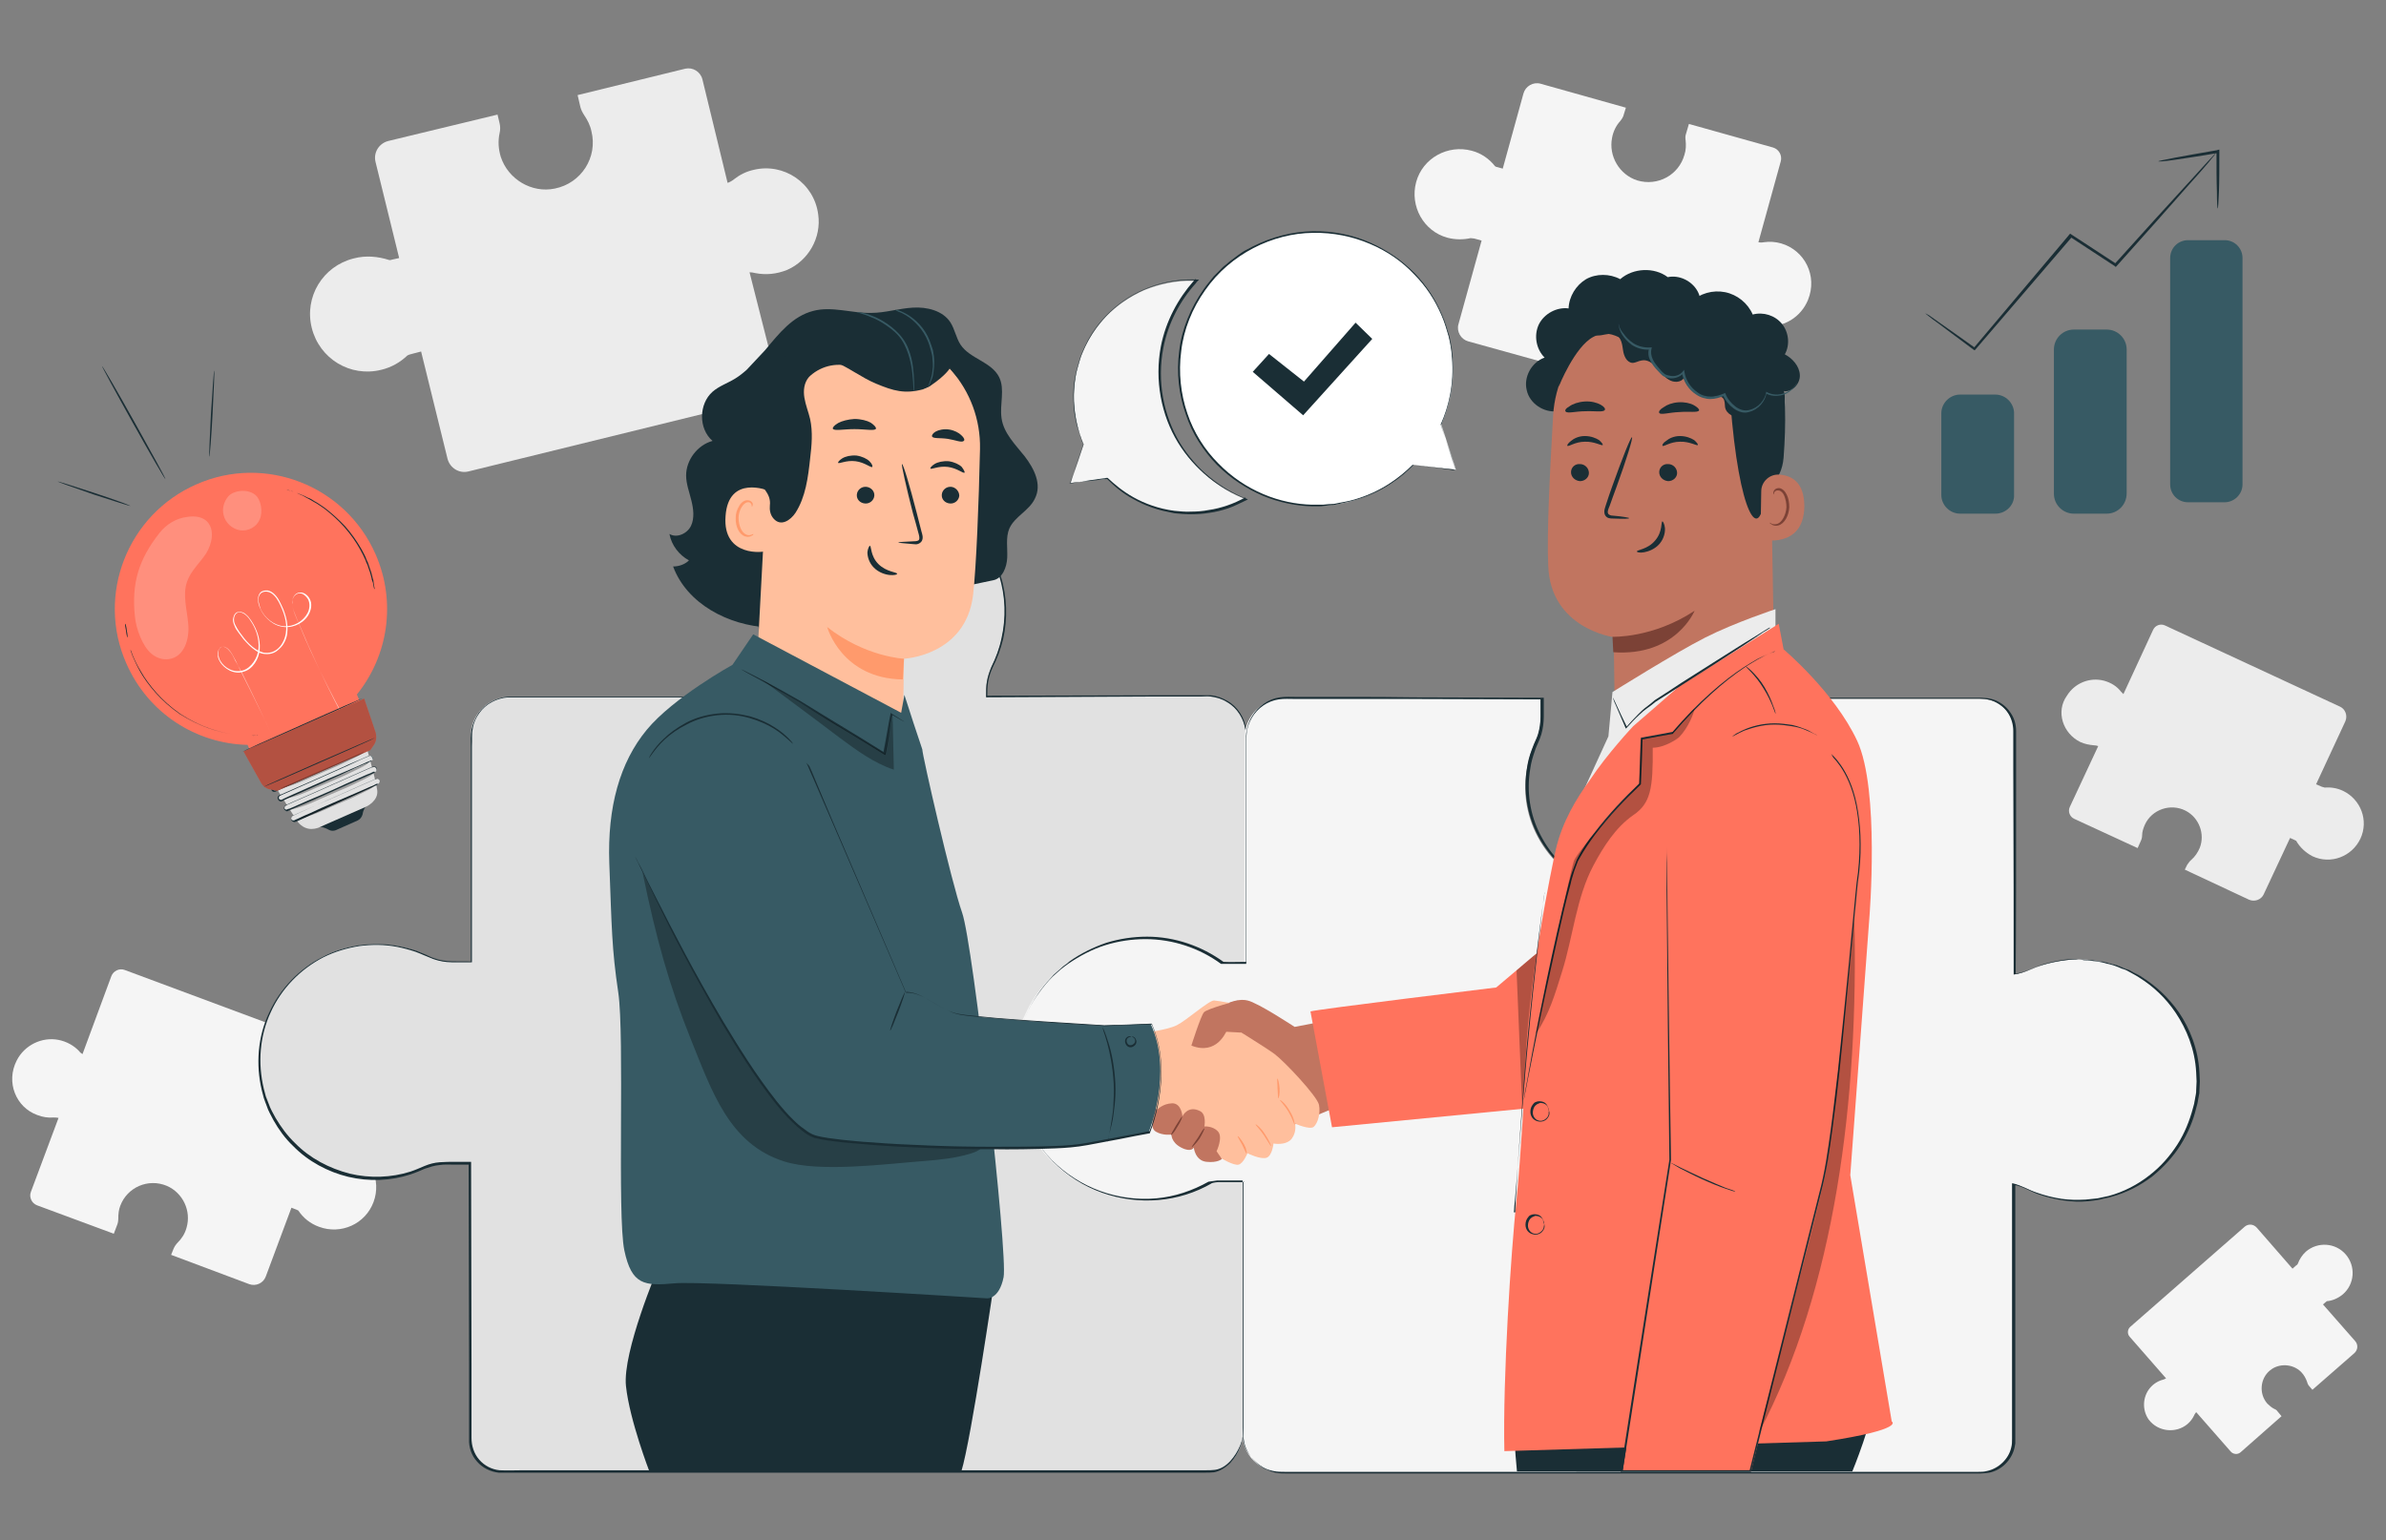 <?xml version="1.0" encoding="utf-8"?>
<!-- Generator: Adobe Illustrator 25.2.0, SVG Export Plug-In . SVG Version: 6.00 Build 0)  -->
<svg version="1.1" id="Layer_1" xmlns="http://www.w3.org/2000/svg" xmlns:xlink="http://www.w3.org/1999/xlink" x="0px" y="0px"
	 viewBox="0 0 587 379" style="enable-background:new 0 0 587 379;" xml:space="preserve">
<rect x="0" y="0" width="587" height="379" fill="#808080" stroke="none"/>
<style type="text/css">
	.st0{fill:#ECECEC;}
	.st1{fill:#F5F5F5;}
	.st2{fill:#E1E1E1;}
	.st3{fill:#1A2E35;}
	.st4{fill:#C17560;}
	.st5{fill:#FFBF9D;}
	.st6{fill:#FF9A6C;}
	.st7{fill:#7C4236;}
	.st8{fill:#375A64;}
	.st9{opacity:0.3;}
	.st10{fill:#FF735D;}
	.st11{fill:#FFFFFF;}
	.st12{opacity:0.2;}
</style>
<g>
	<path class="st0" d="M185.4,41.8c-1.8,0.4-3.4,1.2-4.8,2.3c-0.5,0.4-1,0.7-1.6,0.9l-6.2-25.5c-0.5-1.9-2.4-3-4.2-2.6l-26.5,6.5
		l0.7,3c0.2,0.7,0.5,1.3,0.9,1.9c0.8,1.2,1.5,2.5,1.8,4c1.6,6.4-2.5,12.8-9,14.1c-5.7,1.2-11.5-2.3-13.3-7.8c-0.6-2-0.7-3.9-0.3-5.8
		c0.2-0.8,0.2-1.7,0-2.5l-0.5-2.1l-26.9,6.5c-2.3,0.6-3.7,2.9-3.1,5.2l5.8,23.6l-1.8,0.4c-0.2,0.1-0.4,0.1-0.6,0.1
		C93,63.1,90,62.8,87,63.6c-7.6,1.9-12.2,9.5-10.3,17.1c1.9,7.6,9.5,12.2,17.1,10.3c2.5-0.6,4.6-1.8,6.4-3.5
		c0.3-0.2,0.7-0.3,1.1-0.4l2.3-0.6l6.5,26.4c0.6,2.3,2.9,3.7,5.2,3.1l73.3-18c1.9-0.5,3-2.4,2.6-4.2L184.4,67c0.5,0,1,0.1,1.4,0.2
		c2.5,0.5,5.2,0.3,7.9-0.8c5.2-2.3,8.4-7.9,7.6-13.6C200.3,45,192.8,40,185.4,41.8z"/>
	<path class="st0" d="M511.8,182.6c1.1,0.5,2.2,0.7,3.3,0.8c0.4,0,0.8,0.1,1.1,0.2l-7,15c-0.5,1.1,0,2.4,1.1,2.9l15.6,7.2l0.8-1.8
		c0.2-0.4,0.3-0.9,0.3-1.3c0-0.9,0.3-1.8,0.7-2.7c1.7-3.7,6.3-5.3,10-3.4c3.3,1.7,4.8,5.7,3.5,9.1c-0.5,1.2-1.2,2.2-2.1,3
		c-0.4,0.3-0.7,0.8-1,1.2l-0.6,1.2l15.8,7.4c1.4,0.6,3,0,3.6-1.3l6.5-13.9l1.1,0.5c0.1,0.1,0.2,0.1,0.4,0.2c0.9,1.6,2.3,2.9,4,3.8
		c4.5,2.1,9.7,0.1,11.8-4.3c2.1-4.5,0.1-9.7-4.3-11.8c-1.5-0.7-3-0.9-4.5-0.8c-0.2-0.1-0.5-0.1-0.7-0.2l-1.4-0.6l7.2-15.5
		c0.6-1.4,0-3-1.3-3.6l-43.1-20c-1.1-0.5-2.4,0-2.9,1.1l-7.3,15.8c-0.2-0.2-0.4-0.4-0.6-0.6c-1-1.3-2.4-2.2-4.2-2.7
		c-3.5-0.9-7.2,0.6-9.1,3.7C505.7,175.1,507.5,180.5,511.8,182.6z"/>
	<path class="st1" d="M538.2,350.4c0.7-0.6,1.2-1.3,1.6-2.1c0.1-0.3,0.3-0.5,0.5-0.8l8.5,9.7c0.6,0.7,1.7,0.8,2.4,0.2l10.1-8.9
		l-1-1.2c-0.2-0.3-0.5-0.5-0.8-0.6c-0.6-0.3-1.2-0.8-1.7-1.3c-2.1-2.4-1.8-6.2,0.7-8.2c2.2-1.8,5.6-1.6,7.6,0.4
		c0.7,0.7,1.2,1.6,1.5,2.5c0.1,0.4,0.3,0.8,0.6,1.1l0.7,0.8l10.3-9c0.9-0.8,1-2.1,0.2-3l-7.9-9l0.7-0.6c0.1-0.1,0.2-0.1,0.2-0.2
		c1.4-0.1,2.8-0.7,4-1.7c2.9-2.5,3.2-6.9,0.7-9.8c-2.5-2.9-6.9-3.2-9.8-0.7c-0.9,0.8-1.6,1.9-2,3c-0.1,0.2-0.2,0.3-0.4,0.4l-0.9,0.8
		l-8.8-10.1c-0.8-0.9-2.1-1-3-0.2l-28.1,24.6c-0.7,0.6-0.8,1.7-0.2,2.4l9,10.3c-0.2,0.1-0.4,0.2-0.7,0.3c-1.2,0.3-2.4,1-3.3,2.1
		c-1.8,2.2-1.9,5.4-0.3,7.7C530.9,352.4,535.4,352.8,538.2,350.4z"/>
	<path class="st1" d="M438.2,59.9c-1.4-0.4-2.8-0.5-4.2-0.3c-0.5,0.1-1,0.1-1.4,0l5.5-19.9c0.4-1.5-0.5-3-1.9-3.4l-20.7-5.8
		l-0.7,2.4c-0.2,0.5-0.2,1.1-0.1,1.7c0.1,1.1,0.1,2.3-0.3,3.5c-1.4,5-6.6,7.8-11.6,6.3c-4.4-1.4-7.1-6-6.2-10.5c0.3-1.6,1-3,2-4.1
		c0.4-0.5,0.8-1.1,0.9-1.7l0.5-1.6l-21-5.9c-1.8-0.5-3.7,0.6-4.2,2.4l-5.1,18.5l-1.4-0.4c-0.2,0-0.3-0.1-0.5-0.2
		c-1.4-1.8-3.4-3.2-5.7-3.8c-5.9-1.6-12.1,1.8-13.7,7.7c-1.6,5.9,1.8,12.1,7.7,13.7c1.9,0.5,3.9,0.5,5.7,0.1c0.3,0,0.6,0.1,0.9,0.1
		l1.8,0.5l-5.7,20.6c-0.5,1.8,0.6,3.7,2.4,4.2l57.3,15.9c1.5,0.4,3-0.5,3.4-1.9l5.8-21c0.3,0.2,0.6,0.4,0.9,0.7
		c1.5,1.3,3.5,2.3,5.7,2.5c4.5,0.5,8.8-2.2,10.5-6.4C447.2,67.9,444,61.6,438.2,59.9z"/>
	<path class="st1" d="M9.2,274.4c1.3,0.5,2.6,0.7,3.9,0.6c0.5,0,0.9,0,1.3,0.1l-6.8,18.2c-0.5,1.3,0.2,2.8,1.5,3.3l18.9,7l0.8-2.1
		c0.2-0.5,0.3-1,0.3-1.6c0-1.1,0.1-2.2,0.5-3.2c1.7-4.5,6.8-6.8,11.4-4.9c4,1.7,6.1,6.2,4.9,10.3c-0.4,1.5-1.2,2.7-2.2,3.7
		c-0.4,0.4-0.8,1-1,1.5l-0.6,1.5l19.2,7.2c1.6,0.6,3.5-0.2,4.1-1.9l6.3-16.9l1.3,0.5c0.1,0.1,0.3,0.1,0.4,0.2c1.2,1.8,2.9,3.2,5.1,4
		c5.4,2,11.4-0.7,13.4-6.1c2-5.4-0.7-11.4-6.1-13.4c-1.8-0.7-3.6-0.8-5.3-0.5c-0.3,0-0.6-0.1-0.8-0.2l-1.7-0.6l7-18.8
		c0.6-1.6-0.2-3.5-1.9-4.1l-52.4-19.5c-1.3-0.5-2.8,0.2-3.3,1.5l-7.1,19.2c-0.3-0.2-0.6-0.4-0.8-0.7c-1.3-1.4-3.1-2.4-5.1-2.8
		c-4.1-0.8-8.4,1.3-10.3,5.1C1.4,266.3,3.9,272.5,9.2,274.4z"/>
	<g>
		<g>
			<path class="st2" d="M283,233.7c4.7-0.3,8.7,0.9,12.6,2.8c1.7,0.8,3.8,1.4,5.7,1.4l5.1-0.1l0.1-56.9c0-5.4-4.4-9.7-9.8-9.7
				l-54.1,0.2v-1.2c0-2.3,0.6-4.5,1.6-6.6c2.6-5.4,3.7-11.7,2.6-18.3c-2.2-13.1-13.2-23.4-26.5-24.8c-18.3-2-33.8,12.2-33.8,30
				c0,4.3,0.9,8.4,2.6,12.2c0.9,1.9,1.4,4,1.4,6.1l0.3,2.6h-3.3h-61.9c-5.4,0-9.8,4.4-9.8,9.7v55.6h-4.6c-2.2,0-4.3-0.6-6.2-1.5
				c-5.1-2.5-11.3-3.5-17.6-2.4c-12.4,2.1-22.1,12.5-23.5,25.1c-1.9,17.3,11.6,32,28.4,32c4.1,0,8-0.9,11.5-2.4
				c1.8-0.8,3.8-1.3,5.8-1.3h6l0.1,68c0,4.4,3.6,7.9,8,7.9h174.4c4.4,0,7.8-5.5,7.8-9.9v-61.8h-7.1c-1.6,0-3.2,0.3-4.8,0.9
				c-3,1.2-6.4,1.9-9.8,1.9c-14.9,0-27-12.3-26.4-27.3C258.3,252.7,269.7,234.7,283,233.7z"/>
			<g>
				<path class="st3" d="M283,233.7c0,0-0.2,0-0.5,0.1c-0.3,0-0.8,0.1-1.4,0.2c-1.2,0.2-3,0.7-5.1,1.8c-4.3,2.2-9.8,7.1-14,15.4
					c-2,4.1-3.9,9.1-4.1,14.8c-0.1,2.8,0.3,5.8,1.2,8.7c0.9,2.9,2.4,5.8,4.5,8.4c2.1,2.6,4.7,4.9,7.9,6.6c3.1,1.7,6.7,2.8,10.5,3.2
					c3.8,0.4,7.8-0.2,11.5-1.6c1.9-0.8,4-1.2,6-1.1c2.1,0,4.2,0,6.3,0l0.1,0v0.1c0,9.8,0,20.2,0,31.1c0,5.5,0,11.1,0,16.9
					c0,2.9,0,5.8,0,8.8c0,1.5,0,3,0,4.5c0,0.7,0,1.5-0.2,2.3c-0.1,0.7-0.3,1.5-0.6,2.2c-0.5,1.4-1.4,2.8-2.4,3.9
					c-1.1,1.1-2.5,2-4,2.3c-0.8,0.1-1.6,0.1-2.3,0.1c-0.8,0-1.6,0-2.3,0c-1.6,0-3.1,0-4.7,0c-6.3,0-12.7,0-19.3,0
					c-13.1,0-26.7,0-40.7,0c-28,0-57.8,0-89,0c-3.9,0-7.8,0-11.8,0c-2,0-3.9,0-5.9,0c-2-0.2-4-1.2-5.3-2.7c-1.4-1.5-2.1-3.6-2-5.6
					c0-2,0-4,0-6c0-4,0-8.1,0-12.1c0-16.2-0.1-32.8-0.1-49.6l0.2,0.2c-1.2,0-2.5,0-3.7,0c-1.2,0-2.5-0.1-3.7,0.1
					c-1.2,0.1-2.4,0.5-3.6,0.9c-1.1,0.5-2.3,1-3.5,1.4c-4.9,1.6-10.2,1.8-15.3,0.6c-5-1.2-9.9-3.8-13.6-7.6c-1.9-1.8-3.5-4-4.8-6.3
					c-0.6-1.2-1.3-2.3-1.7-3.6c-0.2-0.6-0.5-1.2-0.7-1.9l-0.5-1.9c-1.5-6.3-1-13.2,1.8-19.1c2.7-5.9,7.4-10.8,13.1-13.7
					c2.8-1.5,5.9-2.4,9.1-2.9c3.2-0.4,6.4-0.4,9.5,0.2c1.6,0.3,3.1,0.7,4.6,1.2c0.7,0.3,1.5,0.6,2.2,0.9c0.7,0.3,1.4,0.7,2.1,0.9
					c2.9,1.1,6.1,0.7,9.2,0.8l-0.2,0.2c0-12,0-23.9,0-35.6c0-5.9,0-11.7,0-17.4c0-1.4-0.1-2.9,0.2-4.3c0.3-1.4,0.9-2.8,1.7-4
					c1.7-2.4,4.5-3.9,7.4-4.1c22.7,0,44.7,0,65.8,0l-0.2,0.2c-0.1-0.9-0.2-1.7-0.3-2.6l0,0l0,0c0-1.6-0.3-3.1-0.8-4.6
					c-0.2-0.7-0.6-1.4-0.9-2.2c-0.3-0.7-0.6-1.5-0.8-2.2c-1-3-1.5-6.1-1.5-9.2l0.1-2.3c0-0.4,0-0.8,0.1-1.2l0.2-1.1
					c0.1-0.8,0.2-1.5,0.4-2.3l0.6-2.2c0.1-0.4,0.2-0.7,0.4-1.1l0.4-1.1c0.3-0.7,0.5-1.4,0.9-2.1l1.1-2l1.3-1.9
					c1.8-2.4,3.8-4.7,6.2-6.5l0.9-0.7l0.9-0.6c0.6-0.4,1.2-0.8,1.9-1.2c1.3-0.7,2.6-1.4,4-1.9c2.7-1.1,5.6-1.7,8.5-2
					c1.4-0.1,2.9-0.2,4.3-0.1c0.7,0,1.4,0.1,2.1,0.1c0.7,0.1,1.4,0.2,2.1,0.3c5.6,1.1,10.8,3.7,14.8,7.4c4.1,3.7,7.1,8.4,8.6,13.5
					c1.6,5.1,1.7,10.5,0.6,15.4c-0.6,2.5-1.5,4.9-2.6,7.1c-0.5,1.1-0.9,2.3-1.1,3.5c-0.2,1.2-0.2,2.4-0.2,3.6l-0.2-0.2
					c14.7,0,28.4-0.1,41.1-0.1c3.2,0,6.3,0,9.4,0c0.8,0,1.5,0,2.3,0c0.8,0,1.5,0,2.3,0c1.5,0.1,3,0.7,4.2,1.4c2.6,1.5,4.2,4.2,4.6,7
					c0.2,1.4,0.1,2.8,0.1,4.1c0,1.4,0,2.7,0,4c0,21.3-0.1,38.2-0.1,50l0,0.1l-0.1,0c-2.1,0-4,0.1-5.8,0.1c-1.8-0.1-3.4-0.6-4.8-1.3
					c-2.7-1.3-5.1-2.1-7.1-2.5c-1.9-0.4-3.4-0.5-4.4-0.5c-0.5,0-0.9,0-1.1,0C283.1,233.7,283,233.7,283,233.7s0.5-0.1,1.5-0.1
					c1,0,2.5,0,4.4,0.4c2,0.4,4.3,1.2,7.1,2.5c1.4,0.6,3,1.1,4.8,1.2c1.8,0,3.7-0.1,5.8-0.1l-0.1,0.1c0-11.9,0-28.8,0-50
					c0-1.3,0-2.7,0-4c0-1.4,0.1-2.8-0.1-4.1c-0.4-2.7-2-5.4-4.5-6.8c-1.2-0.8-2.6-1.2-4.1-1.4c-0.7-0.1-1.5,0-2.2,0
					c-0.8,0-1.5,0-2.3,0c-3.1,0-6.2,0-9.4,0c-12.7,0.1-26.5,0.1-41.1,0.2l-0.2,0l0-0.2c0-1.2,0-2.5,0.2-3.7c0.2-1.2,0.6-2.4,1.1-3.6
					c1.1-2.2,2-4.6,2.5-7.1c1.1-4.9,1-10.3-0.6-15.3c-1.5-5-4.5-9.7-8.5-13.4c-4-3.7-9.1-6.2-14.7-7.3c-0.7-0.1-1.4-0.2-2.1-0.3
					c-0.7-0.1-1.4-0.1-2.1-0.1c-1.4-0.1-2.8,0-4.3,0.1c-2.8,0.3-5.7,0.9-8.4,2c-1.4,0.5-2.6,1.2-3.9,1.9c-0.6,0.4-1.2,0.8-1.8,1.2
					l-0.9,0.6l-0.9,0.7c-2.4,1.8-4.3,4-6.1,6.4l-1.2,1.9l-1,2c-0.4,0.7-0.6,1.4-0.9,2.1l-0.4,1.1c-0.1,0.3-0.3,0.7-0.4,1.1l-0.6,2.2
					c-0.2,0.7-0.3,1.5-0.4,2.2l-0.2,1.1c-0.1,0.4-0.1,0.8-0.1,1.1l-0.1,2.3c0,3.1,0.5,6.2,1.4,9.1c0.2,0.7,0.5,1.5,0.8,2.2
					c0.3,0.7,0.6,1.4,0.9,2.2c0.5,1.5,0.8,3.1,0.8,4.7l0,0c0.1,0.8,0.2,1.7,0.3,2.6l0,0.2l-0.2,0c-21.1,0-43.1,0-65.8,0
					c-2.8,0.2-5.5,1.6-7.1,3.9c-0.8,1.1-1.4,2.4-1.6,3.8c-0.3,1.4-0.1,2.8-0.2,4.3c0,5.8,0,11.6,0,17.4c0,11.7,0,23.6,0,35.6v0.2
					l-0.2,0c-1.5,0-3.1,0-4.7,0c-1.6,0-3.2-0.3-4.6-0.8c-0.7-0.3-1.5-0.6-2.2-0.9c-0.7-0.3-1.4-0.6-2.2-0.9c-1.5-0.5-3-0.9-4.5-1.2
					c-3.1-0.6-6.2-0.6-9.3-0.2c-3.1,0.5-6.1,1.4-8.9,2.8c-5.6,2.9-10.3,7.7-12.9,13.5c-2.7,5.8-3.2,12.5-1.7,18.8l0.5,1.9
					c0.2,0.6,0.5,1.2,0.7,1.8c0.4,1.2,1.1,2.4,1.7,3.5c1.3,2.2,2.9,4.4,4.8,6.2c3.6,3.7,8.4,6.2,13.4,7.5c5,1.2,10.3,1,15-0.5
					c1.2-0.4,2.3-0.9,3.5-1.4c1.2-0.5,2.4-0.8,3.7-0.9c1.3-0.1,2.5-0.1,3.8-0.1c1.2,0,2.5,0,3.7,0h0.2l0,0.2
					c0,16.8,0.1,33.4,0.1,49.6c0,4.1,0,8.1,0,12.1c0,2,0,4,0,6c0,2,0.6,3.9,1.9,5.4c1.3,1.5,3.1,2.4,5,2.6c1.9,0.1,3.9,0,5.9,0
					c3.9,0,7.9,0,11.8,0c31.2,0,61,0,89,0c14,0,27.6,0,40.7,0c6.5,0,13,0,19.3,0c1.6,0,3.1,0,4.7,0c0.8,0,1.6,0,2.3,0
					c0.8,0,1.6,0,2.3-0.1c1.5-0.2,2.8-1.1,3.8-2.2c1-1.1,1.8-2.4,2.4-3.8c0.3-0.7,0.5-1.4,0.6-2.1c0.1-0.7,0.2-1.5,0.1-2.2
					c0-1.5,0-3,0-4.5c0-3,0-5.9,0-8.8c0-5.8,0-11.4,0-16.9c0-11,0-21.4,0-31.1l0.1,0.1c-2.1,0-4.2,0-6.3,0c-2.1-0.1-4.1,0.3-6,1.1
					c-3.8,1.4-7.8,2-11.6,1.6c-3.8-0.3-7.4-1.5-10.6-3.2c-3.2-1.7-5.8-4.1-7.9-6.7c-2.1-2.6-3.6-5.6-4.5-8.5c-0.9-3-1.3-6-1.2-8.8
					c0.3-5.7,2.1-10.7,4.2-14.8c4.2-8.3,9.9-13.3,14.1-15.4c2.1-1.1,3.9-1.6,5.1-1.8c0.6-0.1,1.1-0.2,1.4-0.2
					C282.8,233.7,283,233.7,283,233.7z"/>
			</g>
		</g>
		<g>
			<path class="st1" d="M511.4,236.1c-4.2,0-8.2,0.9-11.9,2.5c-1.3,0.6-2.6,1-4,1.2V180c0-4.4-3.6-8-8-8h-62.2v7.1
				c0,1.6,0.3,3.2,0.9,4.8c1.2,3,1.9,6.4,1.9,9.8c0,14.9-12.4,27-27.5,26.4c-13.3-0.5-24.3-11.3-25.3-24.5c-0.3-4.7,0.6-9.1,2.4-13
				c0.8-1.7,1.3-3.6,1.3-5.6V172l-63-0.2c-5.4,0-9.8,4.4-9.8,9.8l-0.1,55.4H302c-0.5,0-1,0-1.5,0c-5.3-3.9-11.9-6.2-19-6.2
				c-17.8,0-32.2,14.4-32.2,32.2c0,17.8,14.4,32.2,32.2,32.2c5.8,0,11.3-1.5,16-4.2c0.9-0.2,1.7-0.3,2.6-0.3h5.5v61.9
				c0,5.4,4.4,9.8,9.8,9.8h172.1c4.4,0,8-3.6,8-8v-63c1.1,0.3,2.1,0.6,3.1,1.1c5.3,2.6,11.4,3.6,17.8,2.5
				c12.8-2.2,22.8-12.9,24.2-25.9C542.6,251.2,528.8,236.1,511.4,236.1z"/>
			<g>
				<path class="st3" d="M511.4,236.1c0,0,0.6,0,1.9,0.1c0.6,0,1.4,0,2.3,0.2c0.5,0.1,0.9,0.2,1.5,0.2c0.5,0.1,1.1,0.2,1.7,0.4
					c0.6,0.2,1.2,0.3,1.9,0.5c0.6,0.2,1.3,0.5,2,0.8c0.3,0.1,0.7,0.3,1.1,0.4c0.4,0.2,0.7,0.4,1.1,0.6c0.7,0.4,1.5,0.7,2.3,1.3
					c3,1.9,6.2,4.7,8.9,8.6c2.6,3.9,4.7,8.9,5,14.7c0,0.7,0.1,1.4,0.1,2.2c0,0.7-0.1,1.5-0.1,2.2c0,0.4,0,0.8-0.1,1.1
					c-0.1,0.4-0.1,0.8-0.2,1.1c-0.1,0.4-0.1,0.8-0.2,1.1c-0.1,0.4-0.2,0.8-0.3,1.1c-0.7,3-2,6.1-3.8,9c-1.8,2.9-4.2,5.5-7,7.8
					c-2.9,2.2-6.3,4-10,5c-0.9,0.3-1.9,0.4-2.9,0.7c-1,0.2-2,0.3-2.9,0.4c-2,0.2-4,0.1-6.1-0.2c-2-0.3-4.1-0.8-6.1-1.5
					c-2-0.7-3.8-1.9-5.9-2.3l0.2-0.1c0,9.7,0,19.9,0,30.8c0,5.4,0,11,0,16.6c0,2.8,0,5.7,0,8.6c0,1.5,0,2.9,0,4.4c0,0.7,0,1.5,0,2.2
					c0,0.4,0,0.7,0,1.1c-0.1,0.4-0.1,0.8-0.2,1.1c-0.7,3-3.2,5.5-6.2,6.1c-0.8,0.1-1.6,0.2-2.3,0.2c-0.8,0-1.5,0-2.3,0
					c-1.5,0-3.1,0-4.6,0c-6.2,0-12.5,0-18.9,0c-12.9,0-26.2,0-40,0c-27.5,0-56.8,0-87.3,0c-3.8,0-7.7,0-11.5,0c-1.9,0-3.9,0-5.8,0
					c-1,0-2,0-2.9-0.2c-1-0.2-1.9-0.6-2.8-1c-1.7-1-3.2-2.5-4.1-4.3c-0.5-0.9-0.8-1.9-0.9-2.8c-0.2-1-0.1-2-0.1-3
					c0-3.9,0-7.9,0-11.9c0-15.9,0-32.2,0-48.7l0.2,0.2c-1.3,0-2.6,0-4,0c-0.7,0-1.4,0-2.1,0c-0.7,0-1.4,0.1-2,0.3l0.1,0
					c-4,2.3-8.4,3.7-13.1,4.1c-4.6,0.4-9.4-0.2-13.9-1.8c-4.5-1.6-8.6-4.2-12.1-7.7c-3.4-3.5-6-7.7-7.6-12.3
					c-1.1-3.3-1.7-6.8-1.8-10.3c0-3.5,0.5-6.9,1.6-10.2c1-3.3,2.7-6.4,4.7-9.2c1-1.4,2.2-2.7,3.3-3.9l1.9-1.7c0.6-0.6,1.4-1,2-1.6
					c2.8-2,5.9-3.5,9.1-4.6c3.3-1,6.6-1.5,10-1.5c6.8,0,13.4,2.3,18.8,6.2l-0.1,0c1.9,0.1,3.8,0,5.8,0l-0.2,0.2
					c0-11.8,0-23.5,0-35.1c0-5.8,0-11.5,0-17.2l0-2.1c0-0.7,0-1.4,0.1-2.1c0.2-1.4,0.6-2.8,1.4-4.1c1.5-2.5,4-4.3,6.9-4.7
					c1.4-0.2,2.8-0.1,4.2-0.1c1.4,0,2.8,0,4.2,0c2.8,0,5.5,0,8.3,0c5.5,0,10.9,0,16.3,0.1c10.8,0,21.4,0.1,31.7,0.1l0.2,0v0.2
					c0,1.5,0,3,0,4.4c0,1.5-0.2,3-0.6,4.4c-0.2,0.7-0.5,1.4-0.8,2.1c-0.3,0.7-0.6,1.3-0.8,2c-0.5,1.4-0.9,2.8-1.1,4.2
					c-1,5.7-0.1,11.6,2.5,16.5c1.3,2.5,2.9,4.8,4.9,6.7c2,1.9,4.2,3.5,6.6,4.8c4.8,2.5,10.4,3.3,15.6,2.5c5.2-0.8,10.1-3.1,13.8-6.6
					c1.8-1.8,3.5-3.7,4.8-5.9c1.3-2.2,2.3-4.5,2.9-6.9c1.3-4.8,1.1-9.8-0.3-14.3c-0.3-1.1-0.9-2.2-1.2-3.4c-0.3-1.2-0.5-2.4-0.5-3.5
					c0-2.3,0-4.7,0-7v-0.2l0.2,0c16.4,0,31.6,0,45.5,0c3.5,0,6.9,0,10.2,0c1.7,0,3.3,0,4.9,0c0.8,0,1.6,0,2.4,0.1
					c0.8,0.1,1.6,0.3,2.3,0.6c1.5,0.7,2.7,1.7,3.6,3.1c0.9,1.3,1.3,2.9,1.3,4.4c0,3,0,5.9,0,8.8c0,22.7,0,40-0.1,51l-0.1-0.1
					c2.8-0.4,4.9-1.7,6.9-2.3c2-0.6,3.6-0.9,5-1.1c1.3-0.2,2.3-0.2,3-0.2C511.1,236.1,511.4,236.1,511.4,236.1s-0.3,0-1,0
					c-0.7,0-1.7,0.1-3,0.3c-1.3,0.2-3,0.5-5,1.1c-2,0.5-4.1,1.9-6.9,2.3l-0.1,0l0-0.1c0-11,0-28.3-0.1-51c0-2.8,0-5.8,0-8.8
					c0-1.5-0.4-3-1.2-4.3c-0.8-1.3-2-2.3-3.5-3c-0.7-0.3-1.5-0.5-2.3-0.6c-0.8-0.1-1.6-0.1-2.4-0.1c-1.6,0-3.3,0-4.9,0
					c-3.3,0-6.7,0-10.2,0c-14,0-29.2,0-45.5,0l0.2-0.2c0,2.3,0,4.6,0,7c0,1.2,0.2,2.3,0.5,3.5c0.3,1.1,0.9,2.2,1.2,3.4
					c1.4,4.6,1.6,9.7,0.3,14.5c-0.6,2.4-1.6,4.8-2.9,7c-1.3,2.2-3,4.2-4.8,5.9c-3.8,3.5-8.7,5.9-14,6.7c-5.3,0.8-10.9,0-15.8-2.6
					c-2.5-1.3-4.7-2.9-6.7-4.8c-2-2-3.7-4.3-5-6.8c-2.6-5-3.6-11-2.6-16.7c0.2-1.4,0.6-2.9,1.1-4.2c0.3-0.7,0.5-1.4,0.8-2
					c0.3-0.7,0.6-1.3,0.8-2c0.4-1.4,0.6-2.8,0.6-4.3c0-1.5,0-3,0-4.4l0.2,0.2c-10.4,0-20.9-0.1-31.7-0.1c-5.4,0-10.8,0-16.3,0
					c-2.7,0-5.5,0-8.3,0c-1.4,0-2.8,0-4.2,0c-1.4,0-2.8-0.1-4.1,0.1c-2.7,0.4-5.2,2.1-6.6,4.5c-0.7,1.2-1.2,2.5-1.3,3.9
					c-0.1,0.7-0.1,1.4-0.1,2.1l0,2.1c0,5.7,0,11.4,0,17.2c0,11.5,0,23.2,0,35.1l0,0.2l-0.2,0c-1.9,0-3.8,0-5.8,0l-0.1,0l-0.1,0
					c-5.3-3.9-11.9-6.1-18.6-6.1c-3.3,0-6.7,0.5-9.9,1.5c-3.2,1-6.2,2.6-9,4.5c-0.7,0.5-1.4,1-2,1.5l-1.9,1.7
					c-1.2,1.2-2.3,2.5-3.3,3.9c-2,2.7-3.6,5.8-4.6,9c-1,3.3-1.5,6.7-1.5,10.1c0,3.4,0.7,6.9,1.7,10.1c1.6,4.5,4.2,8.7,7.5,12.1
					c3.4,3.4,7.5,6,11.9,7.6c4.4,1.6,9.2,2.2,13.7,1.8c4.6-0.4,9-1.9,12.9-4.1l0,0l0,0c0.7-0.1,1.4-0.2,2.1-0.3c0.7,0,1.4,0,2.1,0
					c1.4,0,2.7,0,4,0l0.2,0v0.2c0,16.5,0,32.7,0,48.7c0,4,0,7.9,0,11.9c0,1,0,2,0.1,2.9c0.2,0.9,0.4,1.9,0.9,2.7
					c0.9,1.7,2.3,3.1,3.9,4.1c0.8,0.5,1.7,0.8,2.7,1c0.9,0.2,1.9,0.2,2.9,0.2c1.9,0,3.9,0,5.8,0c3.9,0,7.7,0,11.5,0
					c30.6,0,59.8,0,87.3,0c13.8,0,27.1,0,40,0c6.4,0,12.8,0,18.9,0c1.5,0,3.1,0,4.6,0c0.8,0,1.5,0,2.3,0c0.8,0,1.5,0,2.2-0.2
					c2.9-0.6,5.4-3,6-5.8c0.2-0.7,0.2-1.4,0.2-2.2c0-0.7,0-1.5,0-2.2c0-1.5,0-2.9,0-4.4c0-2.9,0-5.8,0-8.6c0-5.7,0-11.2,0-16.6
					c0-10.8,0-21.1,0-30.8l0-0.2l0.2,0c2.1,0.5,4,1.7,5.9,2.3c2,0.7,4,1.2,6,1.5c2,0.3,4,0.3,6,0.2c1-0.1,2-0.2,2.9-0.3
					c0.9-0.2,1.9-0.4,2.8-0.6c3.7-1,7.1-2.8,9.9-5c2.9-2.2,5.2-4.9,7-7.7c1.8-2.8,3-5.9,3.8-8.9c0.1-0.4,0.2-0.8,0.3-1.1
					c0.1-0.4,0.1-0.8,0.2-1.1c0.1-0.4,0.1-0.8,0.2-1.1c0.1-0.4,0.1-0.8,0.1-1.1c0-0.7,0.1-1.5,0.1-2.2c0-0.7-0.1-1.5-0.1-2.2
					c-0.3-5.7-2.4-10.7-5-14.6c-2.6-3.9-5.8-6.7-8.8-8.6c-0.7-0.5-1.5-0.9-2.2-1.3c-0.4-0.2-0.7-0.4-1.1-0.6
					c-0.4-0.2-0.7-0.3-1.1-0.4c-0.7-0.3-1.4-0.6-2-0.8c-0.7-0.2-1.3-0.4-1.9-0.5c-0.6-0.2-1.1-0.3-1.7-0.4c-0.5-0.1-1-0.2-1.5-0.2
					c-0.9-0.2-1.7-0.2-2.3-0.2C512,236.1,511.4,236.1,511.4,236.1z"/>
			</g>
		</g>
	</g>
	<g>
		<path class="st4" d="M301.6,247.1c0,0,2.8-1.5,5.3-0.9c2.5,0.5,11.6,6.5,11.6,6.5l7.3-1.4l4.3,20.6l-28.5,11.8V247.1z"/>
		<path class="st5" d="M280.6,254.3c0,0,6.5-0.8,8.9-2c2.4-1.2,8-6.2,9.2-6.1c1.2,0.1,5.5,0.9,5.5,0.9l-1.7,5.2
			c0,0,8.5,5.2,11.1,7.1c2.5,1.9,10.5,10.4,10.9,12.5c0.4,2.1-0.3,4.5-1.3,5.4c-1,0.8-4.6-0.8-4.6-0.8s0.5,1.9-0.8,3.7
			c-1.4,1.8-4.5,1.2-4.5,1.2s-0.3,3-1.7,3.5c-1.5,0.5-4.7-1.1-4.7-1.1s-1,2.5-2.2,2.8c-1.2,0.3-4.5-1.7-4.5-1.7s-14.5-10.4-17.8-12
			s-4.3-1.6-4.3-1.6L280.6,254.3z"/>
		<g>
			<path class="st6" d="M306.6,283.8c-0.1,0-0.1-0.3-0.3-0.6c-0.2-0.4-0.4-0.9-0.7-1.5c-0.6-1.1-1.2-2-1.1-2.1
				c0.1-0.1,0.8,0.7,1.5,1.9c0.3,0.6,0.6,1.1,0.6,1.6C306.8,283.5,306.7,283.8,306.6,283.8z"/>
		</g>
		<g>
			<path class="st6" d="M312.7,282c-0.1,0.1-0.8-1.2-1.8-2.7c-1-1.5-2.1-2.5-2-2.6c0.1-0.1,1.3,0.8,2.3,2.4
				C312.2,280.6,312.8,282,312.7,282z"/>
		</g>
		<g>
			<path class="st6" d="M318.5,276.8c-0.1,0-0.5-1.5-1.5-3.2c-1-1.7-2.2-2.8-2.1-2.9c0.1-0.1,1.4,0.9,2.4,2.7
				C318.4,275.1,318.6,276.8,318.5,276.8z"/>
		</g>
		<g>
			<path class="st6" d="M314.3,265.4c0.1,0,0.4,1.1,0.5,2.4c0.1,1.4-0.2,2.5-0.3,2.5c-0.1,0-0.1-1.1-0.2-2.5
				C314.3,266.6,314.1,265.5,314.3,265.4z"/>
		</g>
		<path class="st4" d="M293.1,257.3c0,0,2.3-7.3,3.1-8.2c0.8-0.9,8.4-2.9,8.4-2.9l2.4,6.1l-1.7,1.8l-3.6-0.2
			C301.6,253.8,299.4,259.8,293.1,257.3z"/>
		<path class="st4" d="M279.2,271.6c0,0-1,0.8,0,2.7c1,1.9,3.9,0.5,4.8,0c0,0-1.4,3.2,0.4,4.2c1.7,1,3.8,0.7,3.8,0.7
			s-0.1,1.9,2.4,3.2c2.5,1.3,3.1,0,3.1,0s0.3,3.2,3.1,3.5c2.8,0.3,3.8-0.7,3.8-0.7l-1.3-1.9c0,0,1.6-3.3,0.4-4.8
			c-1.3-1.5-3.4-1.3-3.4-1.3s0.6-3-1.1-3.8c-3-1.5-4.3,1.3-4.3,1.3s-0.2-3.2-2.5-3.2c-2.4,0.1-3.6,1.5-3.6,1.5L279.2,271.6z"/>
		<g>
			<path class="st7" d="M290.8,274.8c0.1,0.1-0.3,1.2-1.1,2.4c-0.7,1.3-1.5,2.2-1.6,2.1c-0.1-0.1,0.5-1.1,1.2-2.3
				C290.1,275.8,290.7,274.7,290.8,274.8z"/>
		</g>
		<g>
			<path class="st7" d="M296.3,277.7c0.1,0-0.4,1.2-1.2,2.5c-0.9,1.3-1.8,2.1-1.9,2.1c-0.1-0.1,0.7-1.1,1.5-2.3
				C295.5,278.7,296.1,277.6,296.3,277.7z"/>
		</g>
	</g>
	<g>
		<g>
			<g>
				<path class="st3" d="M240,312h-13.8l-3.5,50.1h13.8c2.4-7.6,8.2-47.4,8.2-47.4L240,312z"/>
			</g>
			<path class="st3" d="M161.9,312c0,0-8.8,20.7-7.9,29.1c0.9,8.4,5.8,21.1,5.8,21.1h68.3c0,0,1.9-7,3.4-17.3
				c1.5-10.3,5.4-32.8,5.4-32.8H161.9z"/>
		</g>
		<g>
			<g>
				<g>
					<path class="st3" d="M252.1,112.3c-2.3-2.9-5.2-5.7-5.7-9.4c-0.5-3.4,0.9-7.1-0.6-10.1c-1.9-3.8-7.2-4.5-9.5-8
						c-1.1-1.7-1.4-3.8-2.5-5.5c-1.9-2.9-5.8-3.8-9.2-3.6c-3.5,0.2-6.8,1.3-10.3,1.3c-4.8,0.1-9.6-1.7-14.2-0.5
						c-5.1,1.3-8.4,5.5-11.9,9.7l-4.5,4.8c-0.9,0.8-1.9,1.6-2.9,2.2c-1.8,1.1-3.9,1.8-5.5,3.2c-3.4,3-3.5,9.1,0,12.1
						c-3.7,1-6.5,4.7-6.5,8.5c0,2.1,0.8,4.1,1.3,6.2c0.5,2,0.8,4.3-0.1,6.2c-0.9,1.9-3.5,3.1-5.3,2c0.5,2.8,2.4,5.2,4.8,6.5
						c-1,1-2.5,1.5-3.9,1.5c3.4,9.2,13.6,14.5,23.4,15c9.8,0.5,19.4-2.8,28.6-6l26.7-5.6c2.3-0.4,3.4-3.2,3.5-5.6
						c0.1-2.4-0.4-4.9,0.5-7.1c1.3-3,4.9-4.4,6.3-7.4C256.4,119.2,254.4,115.3,252.1,112.3z"/>
				</g>
			</g>
			<g>
				<g>
					<g>
						<g>
							<g>
								<g>
									<g>
										<g>
											<g>
												<g>
													<path class="st3" d="M188.5,133.5c-1.6-6.1-3.2-12.2-3.8-18.4c-0.6-6.2,0-12.7,2.4-18.5c0.4-0.9,3.5-6.7,4.4-6.6
														c0.7,0.1-1.4,5.6-1,6.2c3,5.8,3.5,12.5,2.7,19C192.4,121.6,190.7,127.4,188.5,133.5"/>
												</g>
											</g>
										</g>
									</g>
								</g>
							</g>
							<g>
								<path class="st5" d="M189.1,109.5c0.3-15.7,9.7-28.7,25.4-27.9l1.4,0.2c14.6,1.5,25.5,14,25.2,28.7
									c-0.3,13.6-0.9,28.7-1.7,35.9c-1.8,15-17,15.7-17,15.7c0,0-0.4,24.8-0.4,24.8l-35.7-24.8L189.1,109.5z"/>
							</g>
							<g>
								<g>
									<g>
										<g>
											<g>
												<g>
													<g>
														<g>
															<path class="st6" d="M222.4,162.1c0,0-9.5-0.4-18.9-7.8c0,0,3.5,12.7,18.6,12.9L222.4,162.1z"/>
														</g>
													</g>
												</g>
											</g>
										</g>
									</g>
								</g>
							</g>
							<g>
								<g>
									<g>
										<g>
											<g>
												<g>
													<g>
														<g>
															<g>
																<g>
																	<g>
																		<g>
																			<g>
																				<g>
																					<path class="st3" d="M236,122c-0.1,1.1-1.1,2-2.3,1.9c-1.2-0.1-2.1-1-2-2.2c0.1-1.1,1.1-2,2.3-1.9
																						C235.1,119.9,236,120.9,236,122z"/>
																				</g>
																			</g>
																		</g>
																	</g>
																</g>
															</g>
														</g>
													</g>
												</g>
											</g>
										</g>
									</g>
								</g>
							</g>
							<g>
								<g>
									<g>
										<g>
											<g>
												<g>
													<g>
														<g>
															<g>
																<g>
																	<g>
																		<g>
																			<g>
																				<g>
																					<g>
																						<path class="st3" d="M237.3,116.3c-0.3,0.3-1.8-1.1-4.1-1.4c-2.3-0.3-4.1,0.7-4.3,0.4c-0.1-0.1,0.2-0.6,1-1.1
																							c0.8-0.5,2.1-0.8,3.5-0.7c1.4,0.2,2.6,0.8,3.2,1.4C237.2,115.7,237.4,116.2,237.3,116.3z"/>
																					</g>
																				</g>
																			</g>
																		</g>
																	</g>
																</g>
															</g>
														</g>
													</g>
												</g>
											</g>
										</g>
									</g>
								</g>
							</g>
							<g>
								<g>
									<g>
										<g>
											<g>
												<g>
													<g>
														<g>
															<g>
																<g>
																	<g>
																		<g>
																			<g>
																				<g>
																					<path class="st3" d="M215.1,122c-0.1,1.1-1.1,2-2.3,1.9c-1.2-0.1-2.1-1-2-2.2c0.1-1.1,1.1-2,2.3-1.9
																						C214.3,119.9,215.2,120.9,215.1,122z"/>
																				</g>
																			</g>
																		</g>
																	</g>
																</g>
															</g>
														</g>
													</g>
												</g>
											</g>
										</g>
									</g>
								</g>
							</g>
							<g>
								<g>
									<g>
										<g>
											<g>
												<g>
													<g>
														<g>
															<g>
																<g>
																	<g>
																		<g>
																			<g>
																				<g>
																					<g>
																						<path class="st3" d="M214.6,114.9c-0.3,0.3-1.8-1.1-4.1-1.4c-2.3-0.3-4.1,0.7-4.3,0.4c-0.1-0.1,0.2-0.6,1-1.1
																							c0.8-0.5,2.1-0.8,3.5-0.7c1.4,0.2,2.6,0.8,3.2,1.4C214.6,114.2,214.7,114.7,214.6,114.9z"/>
																					</g>
																				</g>
																			</g>
																		</g>
																	</g>
																</g>
															</g>
														</g>
													</g>
												</g>
											</g>
										</g>
									</g>
								</g>
							</g>
							<g>
								<g>
									<g>
										<g>
											<g>
												<g>
													<g>
														<g>
															<g>
																<g>
																	<g>
																		<g>
																			<g>
																				<g>
																					<path class="st3" d="M221,133.5c0-0.1,1.5-0.2,3.8-0.3c0.6,0,1.2-0.1,1.3-0.4c0.2-0.4,0-1.1-0.2-1.8
																						c-0.4-1.5-0.8-3-1.3-4.7c-1.7-6.6-2.9-12.1-2.7-12.1c0.3-0.1,1.9,5.3,3.6,11.9c0.4,1.6,0.8,3.2,1.2,4.7
																						c0.2,0.7,0.5,1.5,0.1,2.3c-0.2,0.4-0.7,0.7-1.1,0.8c-0.4,0.1-0.7,0-1,0C222.5,133.7,221,133.6,221,133.5z"/>
																				</g>
																			</g>
																		</g>
																	</g>
																</g>
															</g>
														</g>
													</g>
												</g>
											</g>
										</g>
									</g>
								</g>
							</g>
							<g>
								<g>
									<g>
										<g>
											<g>
												<g>
													<g>
														<g>
															<g>
																<g>
																	<g>
																		<g>
																			<g>
																				<g>
																					<path class="st3" d="M214,134.3c0.4,0,0.1,2.5,2.1,4.5c2,2,4.7,2,4.6,2.4c0,0.2-0.6,0.4-1.8,0.3
																						c-1.1-0.1-2.7-0.6-3.9-1.8c-1.2-1.2-1.6-2.7-1.6-3.8C213.5,134.9,213.9,134.3,214,134.3z"/>
																				</g>
																			</g>
																		</g>
																	</g>
																</g>
															</g>
														</g>
													</g>
												</g>
											</g>
										</g>
									</g>
								</g>
							</g>
							<g>
								<g>
									<g>
										<g>
											<g>
												<g>
													<g>
														<g>
															<g>
																<g>
																	<path class="st3" d="M215.5,105.5c-0.3,0.6-2.6,0.1-5.3,0.1c-2.7,0-5,0.5-5.3-0.1c-0.1-0.3,0.3-0.8,1.3-1.4
																		c0.9-0.5,2.4-0.9,4-1c1.6,0,3.1,0.4,4,0.9C215.1,104.6,215.6,105.2,215.5,105.5z"/>
																</g>
															</g>
														</g>
													</g>
												</g>
											</g>
										</g>
									</g>
								</g>
							</g>
							<g>
								<g>
									<g>
										<g>
											<g>
												<g>
													<g>
														<g>
															<g>
																<g>
																	<path class="st3" d="M237.1,108.5c-0.5,0.5-2-0.2-3.9-0.5c-1.9-0.3-3.6,0-3.9-0.6c-0.1-0.3,0.2-0.8,0.9-1.2
																		c0.7-0.4,2-0.7,3.3-0.5c1.3,0.2,2.4,0.8,3,1.4C237.2,107.7,237.4,108.3,237.1,108.5z"/>
																</g>
															</g>
														</g>
													</g>
												</g>
											</g>
										</g>
									</g>
								</g>
							</g>
							<g>
								<g>
									<g>
										<g>
											<g>
												<g>
													<path class="st5" d="M189.2,120.8c-0.2-0.1-10-4.1-10.7,6.2c-0.8,10.3,9.7,8.9,9.8,8.6
														C188.2,135.3,189.2,120.8,189.2,120.8z"/>
												</g>
											</g>
										</g>
									</g>
								</g>
							</g>
							<g>
								<g>
									<g>
										<g>
											<g>
												<g>
													<g>
														<path class="st6" d="M185.3,131.4c0,0-0.2,0.1-0.5,0.2c-0.3,0.1-0.8,0.2-1.3-0.1c-1.1-0.5-1.8-2.3-1.8-4.1
															c0-0.9,0.3-1.8,0.7-2.5c0.4-0.7,0.9-1.2,1.5-1.3c0.6-0.1,0.9,0.3,1,0.6c0.1,0.3,0,0.5,0.1,0.5c0,0,0.2-0.2,0.2-0.6
															c0-0.2-0.1-0.5-0.4-0.7c-0.2-0.2-0.6-0.3-1-0.3c-0.8,0-1.6,0.7-2,1.5c-0.5,0.8-0.8,1.8-0.8,2.8
															c-0.1,2.1,0.8,4.1,2.3,4.6c0.7,0.2,1.3,0.1,1.7-0.2C185.3,131.7,185.4,131.5,185.3,131.4z"/>
													</g>
												</g>
											</g>
										</g>
									</g>
								</g>
							</g>
							<g>
								<g>
									<g>
										<g>
											<g>
												<g>
													<path class="st3" d="M235.6,92.9c1.7-0.8-2.9-6.5-6.9-8.7c-6-3.2-15.4-5.5-21.2-4.3c-7,1.5-12.9,4.6-16.8,10.6
														c-3.9,6-5.6,13.2-5.9,20.4c-0.1,2.2,0,4.5,1,6.4c1.3,2.4,4,4,3.6,7.1c-0.1,1.1,0.1,2.3,0.9,3.2
														c1.8,2.1,4.2,0.4,5.4-1.4c2.5-3.9,3.1-8.7,3.6-13.3c0.4-3.3,0.7-6.6,0-9.8c-0.4-1.7-1.1-3.4-1.4-5.2
														c-0.3-1.8-0.1-3.7,1.1-5.1c0.2-0.2,0.5-0.5,0.9-0.8c3.1-2.4,7.2-2.9,10.8-1.3c5.7,2.4,15.4,6.1,18.1,4.3
														c3.9-2.6,4.9-4.4,4.9-4.4L235.6,92.9z"/>
												</g>
											</g>
										</g>
									</g>
								</g>
							</g>
						</g>
					</g>
					<g>
						<g>
							<g>
								<g>
									<g>
										<g>
											<path class="st3" d="M208.1,78.6c5.8-1.5,12.2-1,17.3,2.1c2.7,1.6,5.1,4.1,5.8,7.2c0.7,3.1-0.9,6.8-3.9,7.8l-0.2,0.1
												c-4.5,1.2-7.3,0.4-11.6-1.4c-3.6-1.5-6.7-4-10.4-5.5c-3.8-1.6-8.2-2-12.2-1.1C197.2,83.6,202.4,80.1,208.1,78.6z"/>
										</g>
									</g>
								</g>
							</g>
						</g>
					</g>
				</g>
			</g>
			<g>
				<path class="st8" d="M210.7,76.8c0,0,0.4,0,1,0.1c0.7,0.1,1.6,0.3,2.8,0.8c1.1,0.4,2.5,1.1,3.8,2c1.3,0.9,2.7,2.1,3.8,3.6
					c1.1,1.5,1.7,3.2,2.1,4.8c0.4,1.6,0.5,3,0.6,4.2c0.1,1.2,0.1,2.2,0.1,2.9c0,0.7,0,1-0.1,1c0,0-0.1-0.4-0.1-1
					c0-0.7-0.1-1.6-0.2-2.8c-0.1-1.2-0.3-2.6-0.7-4.1c-0.4-1.5-1-3.2-2-4.7c-1-1.5-2.4-2.6-3.7-3.5c-1.3-0.9-2.6-1.6-3.7-2
					C212.2,77.1,210.7,76.9,210.7,76.8z"/>
			</g>
			<g>
				<path class="st8" d="M220.2,76.2c0,0,0.3,0.1,0.9,0.2c0.3,0.1,0.6,0.2,1,0.4c0.4,0.2,0.8,0.4,1.3,0.7c1.8,1.1,4.1,3.2,5.3,6.3
					c0.3,0.7,0.5,1.5,0.8,2.3c0.1,0.8,0.3,1.5,0.3,2.2c0.1,0.7,0,1.4,0,2c-0.1,0.6-0.1,1.2-0.2,1.7c-0.1,0.5-0.2,1-0.4,1.4
					c-0.2,0.4-0.3,0.7-0.4,1c-0.3,0.5-0.5,0.8-0.5,0.8c-0.1,0,0.6-1.2,1-3.2c0.1-0.5,0.1-1.1,0.2-1.7c0-0.6,0-1.3-0.1-2
					c0-0.7-0.2-1.4-0.4-2.1c-0.2-0.7-0.4-1.5-0.7-2.2c-1.2-3-3.4-5.1-5.1-6.2c-0.4-0.3-0.9-0.5-1.2-0.7c-0.4-0.2-0.7-0.3-1-0.4
					C220.5,76.4,220.2,76.3,220.2,76.2z"/>
			</g>
		</g>
		<g>
			<path class="st8" d="M226.9,184.4c0,1.4,7.1,32.5,9.8,40.2c2.7,7.6,11.3,84.3,10.2,89.7c-1.1,5.5-4.1,5.2-4.1,5.2
				s-69.4-4.4-76.8-3.7c-7.5,0.7-10.6,0.4-12.4-8.1c-1.8-8.5,0.1-52.8-1.5-63.5c-1.6-10.7-1.6-15.9-2.2-31.8
				c-0.5-13.8,2.6-24.8,9.2-32.8c6.6-8,21.1-16,21.1-16l5.1-7.5l36.4,19.3l0.8-4.4l2.2,6.8L226.9,184.4z"/>
			<g class="st9">
				<path d="M242.6,279.2c-0.6-1.5-2.6-1.9-4.2-2.1c-15.4-1.7-31.5-5.6-42.7-16.2c-4.4-4.2-7.9-9.2-11.2-14.3
					c-7.3-11.1-14.2-22.4-21.1-33.8l-5.3,2c3.3,16,6.5,27.6,11.8,40.8c5.3,13.1,9.5,25.9,23,30.2c8.7,2.8,25.3,0.6,34.5-0.1
					c3.8-0.3,7.7-0.7,11.3-1.8c1.1-0.3,2.2-0.8,3.1-1.6C242.5,281.5,243,280.3,242.6,279.2z"/>
			</g>
			<g>
				<path class="st8" d="M156.1,210.6c0.4,0.7,31.3,66.6,45,69.3c13.8,2.7,56.6,3.3,65,1.8c8.4-1.6,16.5-3.1,16.5-3.1
					s6.1-14.4,0.5-26.6l-11.5,0.4c0,0-32-1.7-36.5-3c-4.5-1.2-8.4-5.5-12.5-5.2l-24.3-56.6c0,0-15.8-14.7-27.1-10.2
					C159.9,181.9,152.8,204.7,156.1,210.6z"/>
				<g>
					<path class="st3" d="M272.5,280.9c0,0,0.1-0.4,0.2-1.1c0.2-0.7,0.4-1.7,0.6-3c0.2-1.3,0.5-2.8,0.6-4.5c0.1-1.7,0.2-3.6,0.1-5.6
						c-0.2-3.9-0.9-7.5-1.6-10c-0.3-1.2-0.7-2.3-0.9-2.9c-0.2-0.7-0.3-1.1-0.3-1.1c0,0,0.2,0.4,0.5,1c0.3,0.7,0.6,1.7,1,2.9
						c0.8,2.5,1.5,6,1.7,10c0.1,2,0,3.9-0.2,5.6c-0.2,1.7-0.4,3.3-0.7,4.5c-0.3,1.3-0.6,2.3-0.8,3
						C272.7,280.6,272.6,281,272.5,280.9z"/>
				</g>
				<g>
					<path class="st3" d="M198.3,187.6c0,0,0.2,0.3,0.5,1c0.3,0.7,0.7,1.7,1.3,3c1.1,2.6,2.8,6.4,4.9,11.3
						c4.2,9.8,10.4,24,17.8,41.3l-0.2-0.1c1.9-0.1,3.7,0.7,5.4,1.7c1.7,0.9,3.3,2,5.1,2.8c1.8,0.9,3.8,1.1,5.8,1.3
						c2,0.2,4.1,0.4,6.2,0.6c8.4,0.7,17.3,1.2,26.6,1.8l0,0c3.6-0.1,7.5-0.2,11.5-0.4l0.1,0l0.1,0.1c1.8,4.1,2.5,8.6,2.3,13.2
						c-0.2,4.6-1.1,9.2-2.8,13.6l0,0.1l-0.1,0c-2.3,0.4-4.8,0.9-7.3,1.4c-2.7,0.5-5.4,1-8,1.5c-2.7,0.5-5.4,0.7-8,0.8
						c-5.3,0.2-10.6,0.3-15.7,0.2c-5.2,0-10.2-0.1-15.2-0.3c-5-0.2-9.8-0.4-14.5-0.8c-2.4-0.2-4.7-0.4-7-0.6
						c-2.3-0.3-4.5-0.5-6.8-1.1c-1.1-0.4-2-1-2.9-1.7c-0.9-0.7-1.7-1.4-2.5-2.2c-1.6-1.5-3-3.2-4.3-4.8c-5.2-6.6-9.3-13.4-13-19.5
						c-7.2-12.4-12.5-22.7-16-29.9c-1.8-3.6-3.1-6.4-4-8.3c-0.9-1.9-1.4-2.9-1.4-2.9s0.1,0.2,0.4,0.7c0.2,0.5,0.6,1.2,1.1,2.1
						c0.9,1.9,2.3,4.7,4.1,8.2c3.6,7.1,8.9,17.5,16.2,29.8c3.7,6.1,7.8,12.8,13,19.4c1.3,1.6,2.7,3.3,4.3,4.8
						c0.8,0.8,1.6,1.5,2.5,2.1c0.9,0.7,1.8,1.3,2.8,1.6c2.1,0.6,4.4,0.8,6.7,1.1c2.3,0.2,4.6,0.5,7,0.6c4.7,0.4,9.6,0.6,14.5,0.8
						c4.9,0.2,10,0.3,15.2,0.3c5.1,0,10.4,0,15.7-0.2c2.7-0.1,5.3-0.3,8-0.8c2.7-0.5,5.3-1,8-1.5c2.5-0.5,5-0.9,7.3-1.4l-0.2,0.1
						c1.7-4.3,2.6-8.9,2.8-13.4c0.2-4.5-0.5-9-2.3-13l0.2,0.1c-4,0.1-7.9,0.2-11.5,0.4l0,0l0,0c-9.3-0.5-18.2-1.1-26.6-1.8
						c-2.1-0.2-4.2-0.4-6.2-0.6c-1-0.1-2-0.2-3-0.4c-1-0.2-2-0.5-2.9-1c-1.8-0.8-3.4-1.9-5.1-2.8c-1.6-0.9-3.4-1.7-5.2-1.6l-0.1,0
						l0-0.1c-7.4-17.3-13.5-31.5-17.7-41.3c-2.1-4.9-3.7-8.8-4.8-11.4c-0.5-1.3-1-2.3-1.3-3C198.5,187.9,198.3,187.6,198.3,187.6z"
						/>
				</g>
				<g>
					<path class="st3" d="M195.1,183.1c0,0-0.4-0.4-1.2-1.1c-0.8-0.7-1.9-1.7-3.5-2.7c-1.6-1-3.6-1.9-6-2.6c-2.4-0.7-5.1-1-7.9-0.7
						c-2.8,0.3-5.4,1.1-7.6,2.3c-2.2,1.1-4,2.4-5.4,3.7c-1.4,1.3-2.3,2.5-2.9,3.3c-0.6,0.8-0.9,1.3-1,1.3c0,0,0.1-0.1,0.2-0.4
						c0.1-0.2,0.3-0.6,0.6-1c0.6-0.9,1.5-2.1,2.9-3.4c1.3-1.3,3.2-2.7,5.4-3.9c2.2-1.2,4.9-2,7.8-2.3c2.9-0.3,5.7,0.1,8.1,0.7
						c2.4,0.7,4.5,1.7,6,2.7c1.6,1,2.7,2,3.5,2.8c0.4,0.4,0.6,0.7,0.8,0.9C195,183,195.1,183.1,195.1,183.1z"/>
				</g>
				<g>
					<path class="st3" d="M222.6,244.2c0.1,0-0.6,2.2-1.6,4.8c-1,2.6-1.9,4.7-2,4.6c-0.1,0,0.6-2.2,1.6-4.8
						C221.6,246.3,222.5,244.2,222.6,244.2z"/>
				</g>
			</g>
			<g>
				<path class="st3" d="M278.5,255.1c0,0,0.1-0.1,0.3,0c0.2,0.1,0.5,0.3,0.6,0.6c0.2,0.3,0.3,0.8,0,1.3c-0.3,0.4-0.8,0.8-1.5,0.7
					c-0.6-0.1-1-0.7-1.1-1.2c-0.1-0.5,0.1-1,0.4-1.2c0.3-0.3,0.6-0.3,0.8-0.3c0.2,0,0.3,0.1,0.3,0.1c0,0.1-0.5,0-0.9,0.4
					c-0.2,0.2-0.3,0.6-0.2,0.9c0.1,0.4,0.4,0.8,0.8,0.8c0.4,0.1,0.8-0.2,1.1-0.5c0.2-0.3,0.2-0.7,0.1-1
					C278.9,255.2,278.5,255.2,278.5,255.1z"/>
			</g>
			<g>
				<path class="st3" d="M222.5,177.6c0,0-0.3-0.1-0.8-0.4c-0.6-0.3-1.3-0.8-2.3-1.3l0.2-0.1c-0.5,2.3-0.9,5.7-1.7,9.7l-0.1,0.3
					l-0.2-0.1c-3.4-2.1-7.4-4.6-11.8-7.2c-3.2-1.9-6.2-3.9-9-5.6c-2.8-1.7-5.3-3.1-7.5-4.3c-2.1-1.2-3.8-2.1-5.1-2.8
					c-0.6-0.3-1-0.6-1.4-0.8c-0.3-0.2-0.5-0.3-0.5-0.3c0,0,0.2,0.1,0.5,0.2c0.4,0.2,0.8,0.4,1.4,0.7c1.2,0.6,3,1.5,5.2,2.7
					c2.2,1.2,4.7,2.6,7.5,4.2c2.8,1.7,5.8,3.6,9,5.5c4.3,2.6,8.4,5.1,11.7,7.2l-0.3,0.1c0.8-4,1.3-7.4,1.8-9.7l0-0.2l0.1,0.1
					c0.9,0.6,1.7,1.1,2.2,1.4C222.2,177.4,222.5,177.6,222.5,177.6z"/>
			</g>
			<g class="st9">
				<path d="M187.5,167.3c6.3,4.7,12.7,9.4,19,14.2c4.2,3.1,8.5,6.3,13.4,7.9c-0.1-4.4-0.2-8.8-0.3-13.2l-1.9,9.3L187.5,167.3z"/>
			</g>
		</g>
	</g>
	<g>
		<g>
			<g>
				<g>
					<g>
						<g>
							<path class="st3" d="M383.1,101.2c-3.3,0.4-6.8-1.9-7.5-5.2c-0.8-3.2,1.2-6.9,4.4-8c-2.1-2.1-2.7-5.5-1.4-8.2
								c1.3-2.6,4.4-4.3,7.3-3.9c0.1-2.9,1.8-5.7,4.3-7.2c2.5-1.4,5.8-1.4,8.4,0c3.2-2.8,8.4-3,11.7-0.5c2.8-0.6,5.9,0.9,7.3,3.4
								c1.4,2.5,0.9,5.9-1.1,8"/>
						</g>
					</g>
					<g>
						<g>
							<g>
								<g>
									<g>
										<path class="st4" d="M382.1,102.2c0.9-15,13.2-26.8,28.3-27.1l1.5,0c16.1,0.6,24.6,14.7,23.6,30.8l1,57.5l0,0l-39.2,14.1
											l-0.3-20.7c0,0-15.6-2.1-16.1-17.6C380.5,131.6,381.3,116.2,382.1,102.2z"/>
									</g>
								</g>
							</g>
							<g>
								<g>
									<g>
										<g>
											<g>
												<path class="st7" d="M396.7,156.7c0,0,9.9,0.4,20.2-6.4c0,0-4.6,11.3-20,10.2L396.7,156.7z"/>
											</g>
										</g>
									</g>
								</g>
							</g>
							<g>
								<g>
									<g>
										<g>
											<g>
												<g>
													<g>
														<g>
															<path class="st3" d="M386.5,116.2c0,1.2,1,2.1,2.2,2.2c1.2,0,2.2-0.9,2.2-2c0-1.2-1-2.2-2.2-2.2
																C387.5,114.1,386.5,115,386.5,116.2z"/>
														</g>
													</g>
												</g>
											</g>
										</g>
									</g>
								</g>
							</g>
							<g>
								<g>
									<g>
										<g>
											<g>
												<g>
													<g>
														<g>
															<g>
																<path class="st3" d="M385.6,109.7c0.3,0.3,1.9-1,4.3-1c2.4-0.1,4.2,1.1,4.4,0.8c0.1-0.1-0.2-0.6-0.9-1.2
																	c-0.8-0.5-2-1-3.5-1c-1.5,0-2.7,0.6-3.4,1.2C385.7,109.1,385.5,109.6,385.6,109.7z"/>
															</g>
														</g>
													</g>
												</g>
											</g>
										</g>
									</g>
								</g>
							</g>
							<g>
								<g>
									<g>
										<g>
											<g>
												<g>
													<g>
														<g>
															<path class="st3" d="M408.2,116.2c0,1.2,1,2.1,2.2,2.2c1.2,0,2.2-0.9,2.2-2c0-1.2-1-2.2-2.2-2.2
																C409.2,114.1,408.2,115,408.2,116.2z"/>
														</g>
													</g>
												</g>
											</g>
										</g>
									</g>
								</g>
							</g>
							<g>
								<g>
									<g>
										<g>
											<g>
												<g>
													<g>
														<g>
															<g>
																<path class="st3" d="M409,109.7c0.3,0.3,1.9-1,4.3-1c2.4-0.1,4.2,1.1,4.4,0.8c0.1-0.1-0.2-0.6-0.9-1.2
																	c-0.8-0.5-2-1-3.5-1c-1.5,0-2.7,0.6-3.4,1.2C409.1,109,408.9,109.5,409,109.7z"/>
															</g>
														</g>
													</g>
												</g>
											</g>
										</g>
									</g>
								</g>
							</g>
							<g>
								<g>
									<g>
										<g>
											<g>
												<g>
													<g>
														<g>
															<path class="st3" d="M400.8,127.5c0-0.1-1.5-0.4-3.9-0.6c-0.6,0-1.2-0.2-1.3-0.6c-0.2-0.4,0.1-1.1,0.4-1.8
																c0.5-1.5,1.1-3,1.7-4.7c2.4-6.6,4.1-12.1,3.8-12.2c-0.3-0.1-2.4,5.2-4.8,11.9c-0.6,1.6-1.1,3.2-1.6,4.7
																c-0.2,0.7-0.6,1.5-0.3,2.4c0.2,0.5,0.6,0.8,1,0.9c0.4,0.1,0.7,0.1,1,0.1C399.3,127.7,400.8,127.7,400.8,127.5z"/>
														</g>
													</g>
												</g>
											</g>
										</g>
									</g>
								</g>
							</g>
							<g>
								<g>
									<g>
										<g>
											<path class="st3" d="M408.2,101.6c0.3,0.6,2.4-0.1,4.9-0.2c2.5-0.2,4.6,0.2,4.9-0.4c0.1-0.3-0.4-0.8-1.3-1.3
												c-0.9-0.5-2.3-0.8-3.8-0.7c-1.5,0.1-2.8,0.6-3.6,1.2C408.4,100.7,408,101.3,408.2,101.6z"/>
										</g>
									</g>
								</g>
							</g>
							<g>
								<g>
									<g>
										<g>
											<path class="st3" d="M385.2,101.3c0.5,0.5,2.5-0.1,4.8-0.1c2.4-0.1,4.4,0.3,4.8-0.3c0.2-0.3-0.1-0.8-1-1.3
												c-0.9-0.5-2.3-0.9-3.9-0.8c-1.6,0.1-3,0.6-3.8,1.2C385.2,100.5,384.9,101,385.2,101.3z"/>
										</g>
									</g>
								</g>
							</g>
							<g>
								<g>
									<g>
										<path class="st3" d="M383.5,95.1c0,0,3.9-9.8,8.5-12.2c5.6-2.9,8.2,3.3,13.5,1.7c5.4-1.6,10.7-4.4,16.3-0.3
											c6.1,4.4,3.4,7.7,3.9,14.6c2.1,27.9,7.3,35.6,8.5,22.5c0.1-1.4,4.1-2.7,4.6-8.8c0.6-7.9,0.7-17.5-1.2-23
											c-1.6-4.7-4.3-7.9-9.2-11.4c-7.7-5.5-18.2-5.4-25.3-4.6C396.1,74.5,382.6,82.9,383.5,95.1z"/>
									</g>
								</g>
							</g>
							<g>
								<g>
									<g>
										<path class="st4" d="M433.3,120.9c0-2.4,2.1-4.3,4.5-4.1c2.9,0.2,6.1,1.8,6.1,7.8c-0.1,10.6-10.7,8.3-10.8,8
											C433.1,132.4,433.2,125.4,433.3,120.9z"/>
									</g>
								</g>
							</g>
							<g>
								<g>
									<g>
										<path class="st7" d="M435.4,128.6c0,0,0.2,0.1,0.5,0.3c0.3,0.1,0.8,0.2,1.4,0c1.1-0.4,2.1-2.2,2.2-4.1
											c0-1-0.2-1.9-0.5-2.7c-0.3-0.8-0.8-1.3-1.4-1.4c-0.6-0.1-1,0.2-1.1,0.5c-0.1,0.3-0.1,0.5-0.1,0.5c0,0-0.2-0.2-0.1-0.6
											c0-0.2,0.2-0.5,0.4-0.7c0.3-0.2,0.6-0.3,1-0.3c0.8,0.1,1.5,0.8,1.9,1.7c0.4,0.8,0.6,1.9,0.6,3c-0.1,2.1-1.2,4.1-2.7,4.5
											c-0.7,0.2-1.4,0-1.7-0.3C435.4,128.9,435.4,128.6,435.4,128.6z"/>
									</g>
								</g>
							</g>
						</g>
						<g>
							<g>
								<path class="st3" d="M432.7,100.4c-1.4,1-2.8,2-4.4,2.2c-1.7,0.2-3.6-0.7-3.9-2.4c-0.1-0.7,0-1.6-0.5-2.2
									c-0.6-0.7-1.7-0.4-2.5-0.3c-3.1,0.4-6.3-1.7-7.1-4.7c-0.8,1.2-2.6,1.2-3.8,0.4c-1.2-0.7-2-2-2.9-3c-1-1-2.3-2-3.7-1.7
									c-0.8,0.1-1.5,0.6-2.3,0.6c-1.4-0.1-2.1-1.7-2.3-3.1c-0.2-1.4-0.4-3-1.6-3.7c-1.1-0.7-2.5-0.2-3.8,0
									c-1.3,0.2-2.9-0.1-3.3-1.3c-0.2-0.7,0.1-1.4,0.4-1.9c1.6-2.6,5.2-3.9,8-2.8c1-3.5,4.2-6.3,7.8-6.8c3.6-0.5,7.4,1.4,9.2,4.6
									c2.2-2.1,5.4-3,8.4-2.4c3,0.6,5.6,2.7,6.8,5.5c2.6-0.7,5.5,0.2,7.2,2.3c1.7,2.1,2,5.2,0.7,7.5c1.9,1,3.6,2.9,3.7,5.1
									c0.1,2.2-2,4.4-4.1,3.9c0.9,1.7,0.2,4-1.4,5c-1.6,1-4,0.5-5.1-1.1"/>
							</g>
						</g>
						<g>
							<g>
								<g>
									<path class="st8" d="M398.2,79.6c0,0,0,0.1,0,0.2c0,0.1,0,0.3,0.1,0.6c0.1,0.5,0.3,1.2,0.8,2c0.5,0.8,1.3,1.7,2.4,2.5
										c1.1,0.7,2.7,1.3,4.4,1.1l-0.2-0.2c-0.3,0.9-0.2,2,0.3,2.9c0.4,0.9,1.1,1.8,1.9,2.6c0.4,0.4,0.7,0.8,1.2,1.2
										c0.5,0.3,1.1,0.5,1.7,0.6c1.2,0.1,2.5-0.3,3.4-1.3l-0.4-0.1c0.3,2.1,1.6,4.2,3.5,5.4c1,0.7,2.3,1.1,3.5,1.1
										c1.2,0,2.4-0.4,3.4-0.8l-0.3-0.1c0.6,1.3,1.5,2.4,2.6,3.2c1.1,0.8,2.5,1.3,3.7,0.9c2.5-0.6,4.1-2.7,4.4-4.7l-0.2,0.1
										c1.3,0.7,2.6,0.7,3.7,0.5c1.1-0.2,1.9-0.7,2.5-1.2c0.6-0.5,0.9-1,1.2-1.3c0.2-0.4,0.3-0.5,0.3-0.6c-0.1,0-0.3,0.8-1.5,1.7
										c-0.6,0.4-1.4,0.9-2.5,1.1c-1,0.2-2.3,0.1-3.4-0.5l-0.2-0.1l0,0.2c-0.3,1.8-1.9,3.8-4.2,4.3c-1.1,0.3-2.4-0.1-3.4-0.9
										c-1-0.8-1.9-1.8-2.4-3.1l-0.1-0.2l-0.2,0.1c-1,0.4-2.1,0.8-3.3,0.8c-1.1,0-2.3-0.3-3.2-1c-1.8-1.2-3-3.1-3.3-5.1l-0.1-0.5
										l-0.3,0.4c-0.7,0.9-1.9,1.3-3,1.1c-0.5-0.1-1.1-0.2-1.5-0.5c-0.4-0.3-0.8-0.7-1.1-1.1c-0.7-0.8-1.4-1.6-1.8-2.5
										c-0.4-0.9-0.5-1.8-0.3-2.6l0.1-0.3l-0.3,0c-1.6,0.1-3.1-0.3-4.2-1c-1.1-0.7-1.9-1.6-2.4-2.3
										C398.2,80.7,398.2,79.5,398.2,79.6z"/>
								</g>
							</g>
						</g>
					</g>
				</g>
			</g>
			<g>
				<g>
					<g>
						<g>
							<g>
								<g>
									<g>
										<g>
											<g>
												<g>
													<g>
														<g>
															<g>
																<g>
																	<path class="st3" d="M409,128.3c-0.4,0,0.1,2.5-1.8,4.7c-1.8,2.2-4.5,2.3-4.5,2.7c0,0.2,0.7,0.4,1.8,0.2
																		c1.1-0.2,2.7-0.8,3.8-2.1c1.1-1.3,1.4-2.9,1.3-3.9C409.5,128.9,409.1,128.3,409,128.3z"/>
																</g>
															</g>
														</g>
													</g>
												</g>
											</g>
										</g>
									</g>
								</g>
							</g>
						</g>
					</g>
				</g>
			</g>
		</g>
		<g>
			<g>
				<path class="st10" d="M322.4,248.9c1.3-0.5,45.7-5.9,45.7-5.9l18-15.2l-1.7,44.1l-56.7,5.5L322.4,248.9z"/>
				<path class="st9" d="M378.1,234.6c-0.5,0.3-5,4.2-5,4.2l1.4,34L378.1,234.6z"/>
			</g>
			<g>
				<path class="st3" d="M453.8,314.5h-75c0,0,4,21.2,5.4,30.9c1.5,9.7,3.6,16.7,3.6,16.7h67.9c0,0,5.1-12.3,6-20.2
					C462.6,334,453.8,314.5,453.8,314.5z"/>
				<path class="st3" d="M373.2,317.1c0,0-2.1,24.1,0,45h26v-19.3L373.2,317.1z"/>
				<path class="st0" d="M387.6,198.9l8.1-17.7l1-10.9c0,0,15.5-9.7,22.8-13.4c7.3-3.7,17.3-7,17.3-7v10.3L387.6,198.9z"/>
				<path class="st10" d="M455.2,289.2c0,0,4.4-59,4.7-63.4c0,0,2.6-31.5-3-43.5c-5.6-12-18.1-22.5-18.1-22.5l-1.2-6.3l-24.5,15.4
					l-11.3,9.8c0,0-6.4,6.8-10.7,13.3c-3.2,4.4-6.8,10.2-8.4,17.3c-0.6,2.6-7.3,34-7.5,55.9c0,0-1,19.1-2.1,29.9
					c-1.4,13.4-3.4,43.9-3,62l79.2-2.4c19.6-3,16.1-4.9,16.1-4.9L455.2,289.2z"/>
				<g>
					<path class="st3" d="M436.8,160.1c0,0-0.2,0.1-0.5,0.3c-0.4,0.2-0.9,0.4-1.6,0.7c-0.7,0.3-1.5,0.8-2.5,1.3
						c-0.9,0.6-2.1,1.2-3.2,2c-4.8,3.2-11,8.6-17.4,16.1l0,0.1l-0.1,0c-2.4,0.4-5,0.9-7.6,1.4l0.2-0.2c-0.1,3.5-0.2,7.2-0.4,11.1
						l0,0.1l-0.1,0.1c-3.8,3.6-7.7,7.7-11.2,12.3c-1.4,1.9-2.7,3.8-3.8,5.8l-0.4,0.7l-0.3,0.8c-0.2,0.5-0.4,1-0.6,1.6
						c-0.3,1.1-0.7,2.1-0.9,3.2c-1.2,4.3-2.1,8.5-3,12.4c-1.8,8-3.3,15.2-4.6,21.2c-2.5,12.1-3.9,19.6-3.9,19.6s0-0.5,0.2-1.4
						c0.1-0.9,0.4-2.2,0.7-3.9c0.6-3.4,1.5-8.3,2.7-14.4c1.2-6.1,2.7-13.3,4.5-21.3c0.9-4,1.9-8.2,3-12.5c0.3-1.1,0.6-2.2,1-3.2
						c0.2-0.5,0.4-1.1,0.6-1.6l0.3-0.8l0.4-0.8c1.1-2,2.4-4,3.9-5.8c3.5-4.6,7.4-8.7,11.2-12.3l-0.1,0.1c0.1-3.8,0.3-7.5,0.4-11.1
						l0-0.2l0.2,0c2.6-0.5,5.2-0.9,7.6-1.4l-0.1,0.1c6.4-7.5,12.8-12.9,17.6-16c1.2-0.8,2.3-1.4,3.3-2c1-0.5,1.9-0.9,2.6-1.2
						c0.7-0.3,1.3-0.5,1.6-0.6C436.6,160.2,436.8,160.1,436.8,160.1z"/>
				</g>
				<g>
					<path class="st10" d="M410.2,206.7l1,78.7l-12,76.6h31.6c0,0,14.4-58.2,17.7-70.4c3.2-11.9,8.1-71.6,8.5-74.6
						c0.2-1.2,3.6-21.8-6.5-31.5"/>
					<g>
						<path class="st3" d="M450.5,185.5c0,0,0.2,0.2,0.7,0.7c0.4,0.4,1,1.1,1.7,2.1c1.4,2,3,5.2,3.9,9.7c0.9,4.5,1.3,10.1,0.6,16.6
							c-0.5,3.2-0.7,6.7-1.1,10.3c-0.3,3.7-0.7,7.5-1.1,11.6c-0.8,8.1-1.6,17.1-2.6,26.6c-0.5,4.8-1.1,9.7-1.8,14.8
							c-0.7,5.1-1.4,10.3-2.8,15.6c-5.3,21-11.1,44.2-17.2,68.5l0,0.2h-0.2c-1.1,0-2.2,0-3.4,0c-9.6,0-19,0-28.2,0h-0.3l0-0.2
							c4.4-28.3,8.5-54.4,12-76.6l0,0c-0.3-23.8-0.5-43.5-0.6-57.2c-0.1-6.9-0.1-12.2-0.1-15.9c0-1.8,0-3.2,0-4.2c0-0.9,0-1.4,0-1.4
							s0,0.5,0,1.4c0,1,0,2.3,0.1,4.2c0.1,3.7,0.1,9,0.2,15.9c0.2,13.7,0.4,33.4,0.8,57.2l0,0l0,0c-3.5,22.3-7.5,48.4-11.9,76.6
							l-0.2-0.2c9.2,0,18.6,0,28.2,0c1.2,0,2.3,0,3.4,0l-0.2,0.2c6.1-24.3,11.9-47.5,17.2-68.5c1.4-5.2,2.1-10.5,2.8-15.5
							c0.7-5.1,1.2-10,1.8-14.8c1-9.6,1.9-18.5,2.7-26.6c0.4-4.1,0.7-7.9,1.1-11.6c0.4-3.7,0.6-7.1,1.1-10.3
							c0.7-6.4,0.4-12.1-0.5-16.5c-0.9-4.5-2.5-7.7-3.9-9.7c-0.7-1-1.3-1.7-1.7-2.1C450.7,185.8,450.5,185.5,450.5,185.5z"/>
					</g>
				</g>
				<g>
					<path class="st3" d="M426.9,293.2c0,0.1-1-0.2-2.4-0.7c-1.5-0.5-3.5-1.3-5.7-2.3c-2.2-1-4.1-2-5.5-2.7
						c-1.4-0.8-2.2-1.3-2.2-1.3c0-0.1,0.9,0.4,2.3,1.1c1.4,0.7,3.4,1.6,5.5,2.6c2.2,1,4.2,1.8,5.6,2.4
						C426,292.8,426.9,293.1,426.9,293.2z"/>
				</g>
				<g>
					<path class="st3" d="M372.8,298.4c0,0,0-0.1,0-0.2c0-0.2,0-0.4,0-0.6c0-0.6,0.1-1.3,0.1-2.3c0.1-2,0.3-4.9,0.5-8.5
						c0.5-7.2,1.2-17.1,2.1-28c1-10.9,2.1-20.8,3-28c0.5-3.6,0.8-6.5,1.1-8.4c0.1-1,0.3-1.7,0.3-2.3c0-0.2,0.1-0.4,0.1-0.6
						c0-0.1,0-0.2,0-0.2s0,0.1,0,0.2c0,0.2,0,0.4-0.1,0.6c-0.1,0.6-0.2,1.3-0.3,2.3c-0.2,2-0.6,4.9-1,8.5c-0.8,7.1-1.9,17-2.9,28
						c-1,10.9-1.7,20.9-2.3,28c-0.3,3.6-0.5,6.5-0.7,8.5c-0.1,1-0.2,1.7-0.2,2.3c0,0.2,0,0.4-0.1,0.6
						C372.9,298.3,372.8,298.4,372.8,298.4z"/>
				</g>
				<g>
					<path class="st3" d="M436.8,175.6c-0.1,0-0.9-3-3-6.3c-2-3.3-4.5-5.3-4.4-5.4c0,0,0.7,0.4,1.6,1.3c0.9,0.9,2.1,2.2,3.1,3.9
						c1,1.7,1.7,3.3,2.1,4.5C436.7,174.8,436.9,175.6,436.8,175.6z"/>
				</g>
				<g>
					<path class="st3" d="M381.1,273.4c0,0,0.1,0.2,0.1,0.6c0,0.4-0.2,0.9-0.7,1.4c-0.5,0.5-1.4,0.8-2.3,0.5
						c-0.4-0.1-0.9-0.4-1.2-0.8c-0.3-0.4-0.5-0.9-0.5-1.5c0-0.7,0.2-1.3,0.6-1.8c0.2-0.3,0.4-0.5,0.7-0.6c0.3-0.1,0.5-0.2,0.8-0.2
						l0,0l0,0c0.6,0,1.1,0.1,1.5,0.4c0.4,0.3,0.6,0.7,0.7,1C381.1,273,381.1,273.4,381.1,273.4c-0.1,0-0.1-0.4-0.3-0.9
						c-0.1-0.3-0.3-0.6-0.7-0.8c-0.3-0.2-0.8-0.3-1.3-0.3l0.1,0c-0.2,0.1-0.5,0.2-0.7,0.3c-0.2,0.1-0.4,0.3-0.6,0.5
						c-0.3,0.4-0.5,1-0.5,1.6c0,0.9,0.6,1.7,1.3,1.9c0.7,0.3,1.5,0,1.9-0.4c0.5-0.4,0.7-0.9,0.7-1.2
						C381,273.6,381,273.4,381.1,273.4z"/>
				</g>
				<g>
					<path class="st3" d="M379.9,301.2c0,0,0.1,0.2,0.1,0.6c0,0.4-0.2,0.9-0.7,1.4c-0.5,0.5-1.4,0.8-2.3,0.5
						c-0.4-0.1-0.9-0.4-1.2-0.8c-0.3-0.4-0.5-0.9-0.5-1.5c0-0.7,0.2-1.3,0.6-1.8c0.2-0.3,0.4-0.5,0.7-0.6c0.3-0.1,0.5-0.2,0.8-0.2
						l0,0l0,0c0.6,0,1.1,0.1,1.5,0.4c0.4,0.3,0.6,0.7,0.7,1C380,300.8,379.9,301.2,379.9,301.2c-0.1,0-0.1-0.4-0.3-0.9
						c-0.1-0.3-0.3-0.6-0.7-0.8c-0.3-0.2-0.8-0.3-1.3-0.3l0.1,0c-0.2,0.1-0.5,0.2-0.7,0.3c-0.2,0.1-0.4,0.3-0.6,0.5
						c-0.3,0.4-0.5,1-0.5,1.6c0,0.9,0.6,1.7,1.3,1.9c0.7,0.3,1.5,0,1.9-0.4c0.5-0.4,0.7-0.9,0.7-1.2
						C379.9,301.4,379.9,301.2,379.9,301.2z"/>
				</g>
			</g>
			<g>
				<path class="st3" d="M447,180.9c0,0.1-1.1-0.6-2.9-1.3c-0.9-0.4-2-0.7-3.3-0.9c-1.3-0.2-2.7-0.4-4.2-0.4c-1.5,0-2.9,0.2-4.2,0.5
					c-1.3,0.3-2.4,0.7-3.3,1c-1.8,0.8-2.8,1.5-2.9,1.4c0,0,0.2-0.2,0.7-0.5c0.2-0.2,0.5-0.3,0.9-0.5c0.4-0.2,0.7-0.4,1.2-0.6
					c0.9-0.4,2-0.8,3.3-1.1c1.3-0.3,2.7-0.5,4.3-0.5c1.5,0,3,0.2,4.3,0.4c1.3,0.3,2.4,0.7,3.4,1.1c0.5,0.2,0.9,0.4,1.2,0.6
					c0.4,0.2,0.7,0.4,0.9,0.5C446.7,180.7,447,180.9,447,180.9z"/>
			</g>
			<g class="st9">
				<path d="M377.8,254.5c3.4-5,4.7-9.7,6.5-15.4c2.7-8.6,3.5-18.2,7.7-26.1c2.5-4.7,5.5-9.4,9.8-12.4c4.3-2.9,4.9-6.6,4.8-16.6
					c3,0,6.3-2.3,6.6-2.7c2.1-2.2,3.6-5.8,3.7-7c-2.1,2.3-5.7,6.2-5.7,6.2s-7.7,1.4-7.6,1.4c-0.2,3.8-0.2,7.2-0.4,11.1
					c0,0-14.8,15.7-16,18.9C386.2,214.8,377.8,254.5,377.8,254.5z"/>
			</g>
			<g class="st9">
				<path d="M432.7,352.6c18.8-35.5,24.6-82.2,23.5-126.7c0,0-5.4,54.1-7.2,63.4C447.2,298.4,432.7,352.6,432.7,352.6z"/>
			</g>
			<g>
				<path class="st3" d="M435.6,154.4c0,0-0.1,0.1-0.4,0.3c-0.3,0.2-0.7,0.5-1.3,0.8c-1.1,0.8-2.7,1.8-4.6,3.1
					c-4,2.6-9.4,6.1-15.4,9.9c-2.3,1.5-4.6,2.9-6.6,4.2l0,0c-0.7,0.6-1.4,1.1-2.1,1.6c-0.7,0.5-1.3,1-1.9,1.6
					c-1.2,1.1-2.2,2.2-3.1,3.2l-0.2,0.2l-0.1-0.2c-1-2.3-1.8-4.2-2.4-5.6c-0.3-0.6-0.5-1.1-0.6-1.5c-0.1-0.4-0.2-0.5-0.2-0.5
					c0,0,0.1,0.2,0.3,0.5c0.2,0.4,0.4,0.9,0.7,1.5c0.6,1.4,1.5,3.2,2.6,5.5l-0.3,0c0.9-1,1.9-2.1,3.1-3.3c0.6-0.6,1.2-1.2,1.9-1.7
					c0.7-0.5,1.4-1.1,2.1-1.7l0,0l0,0c2.1-1.3,4.3-2.8,6.6-4.3c6-3.8,11.5-7.3,15.5-9.8c2-1.2,3.6-2.2,4.7-2.9
					c0.5-0.3,1-0.6,1.3-0.8C435.4,154.5,435.6,154.4,435.6,154.4z"/>
			</g>
		</g>
	</g>
	<g>
		<g>
			<g>
				<path class="st3" d="M40.7,117.9c-0.1,0.1-3.7-6.1-8-13.8c-4.3-7.7-7.7-14-7.6-14c0.1-0.1,3.7,6.1,8,13.8
					C37.4,111.6,40.8,117.8,40.7,117.9z"/>
			</g>
			<g>
				<path class="st3" d="M52.7,91.2c0.1,0-0.1,4.7-0.4,10.6c-0.3,5.8-0.7,10.6-0.8,10.6c-0.1,0,0.1-4.7,0.4-10.6
					C52.3,95.9,52.6,91.2,52.7,91.2z"/>
			</g>
			<g>
				<path class="st3" d="M32.1,124.5c0,0.1-4.1-1.2-9-2.8c-4.9-1.7-8.9-3.1-8.9-3.2c0-0.1,4.1,1.2,9,2.8
					C28.1,122.9,32.1,124.4,32.1,124.5z"/>
			</g>
		</g>
		<g>
			<g>
				<g>
					<g>
						<g>
							<path class="st10" d="M92.4,136.4c-7.4-16.9-27.2-24.7-44.1-17.2c-16.9,7.4-24.7,27.2-17.2,44.1c5.4,12.3,17.2,19.7,29.8,20
								c1.6,3.6,3.4,7.7,3.4,7.7l26.9-11.8c0,0-1.7-4.4-3.4-8.3C95.4,161.5,97.6,148.3,92.4,136.4z"/>
						</g>
					</g>
				</g>
			</g>
		</g>
		<g>
			<path class="st11" d="M87.1,181c0,0-0.1-0.1-0.2-0.4c-0.1-0.2-0.3-0.6-0.6-1.1c-0.5-0.9-1.3-2.3-2.3-4.1
				c-1.9-3.6-4.7-8.9-7.7-15.5c-0.8-1.7-1.5-3.4-2.3-5.3c-0.4-0.9-0.8-1.9-1.2-2.8c-0.4-1-0.8-2-0.9-3.1c0-0.5,0-1.1,0.2-1.6
				c0.2-0.5,0.6-1,1.2-1.2c0.6-0.2,1.2-0.1,1.7,0.2c0.5,0.3,0.9,0.7,1.2,1.3c0.6,1.1,0.4,2.4-0.1,3.5c-0.5,1.1-1.4,2-2.5,2.6
				c-1.1,0.6-2.3,0.9-3.6,0.8c-1.3-0.1-2.5-0.6-3.5-1.4c-1-0.8-1.9-1.8-2.4-3c-0.3-0.6-0.5-1.2-0.6-1.9c-0.1-0.7,0-1.4,0.4-2
				c0.2-0.3,0.5-0.5,0.9-0.6c0.3-0.1,0.7-0.1,1-0.1c0.7,0.1,1.3,0.5,1.8,1c0.5,0.5,0.9,1.1,1.2,1.7c0.3,0.6,0.6,1.2,0.9,1.9
				c0.5,1.3,0.9,2.6,1,4c0.1,1.4,0,2.8-0.7,4.1c-0.3,0.6-0.7,1.2-1.3,1.7c-0.5,0.5-1.1,0.9-1.8,1.1c-0.7,0.2-1.4,0.2-2.1,0.1
				c-0.7-0.1-1.3-0.4-1.9-0.8c-1.2-0.8-2.1-1.8-3-2.8c-0.4-0.5-0.8-1.1-1.2-1.6c-0.4-0.5-0.8-1.1-1-1.7c-0.3-0.6-0.5-1.3-0.3-2
				c0.1-0.3,0.2-0.7,0.4-0.9c0.2-0.3,0.5-0.5,0.9-0.5c0.3-0.1,0.7,0,1,0.1c0.3,0.1,0.6,0.3,0.8,0.5c0.5,0.4,0.9,0.9,1.3,1.5
				c1.4,2.1,2.3,4.6,2.1,7.1c-0.1,1.2-0.5,2.4-1.2,3.4c-0.7,1-1.6,1.8-2.8,2.1c-1.1,0.4-2.4,0.2-3.4-0.3c-1-0.5-1.9-1.3-2.4-2.2
				c-0.3-0.5-0.5-1-0.5-1.5c-0.1-0.5,0-1.1,0.3-1.6c0.2-0.2,0.4-0.4,0.6-0.5c0.3-0.1,0.6-0.1,0.8,0c0.5,0.2,0.9,0.5,1.2,0.9
				c0.7,0.8,1,1.7,1.5,2.5c0.4,0.9,0.8,1.7,1.3,2.5c3.3,6.6,5.8,11.9,7.5,15.6c0.8,1.9,1.5,3.3,1.9,4.3c0.2,0.5,0.4,0.9,0.5,1.1
				c0.1,0.3,0.2,0.4,0.2,0.4s-0.1-0.1-0.2-0.4c-0.1-0.3-0.3-0.6-0.5-1.1c-0.4-1-1.1-2.4-1.9-4.3c-1.7-3.7-4.3-9.1-7.6-15.6
				c-0.4-0.8-0.8-1.7-1.3-2.5c-0.4-0.8-0.8-1.8-1.5-2.5c-0.3-0.4-0.7-0.7-1.2-0.9c-0.4-0.2-1,0-1.2,0.4c-0.3,0.4-0.3,0.9-0.3,1.5
				c0.1,0.5,0.2,1,0.5,1.5c0.5,0.9,1.4,1.7,2.3,2.1c1,0.5,2.2,0.6,3.2,0.3c1.1-0.3,2-1.1,2.7-2.1c0.7-1,1.1-2.1,1.2-3.3
				c0.2-2.4-0.6-4.9-2-6.9c-0.3-0.5-0.7-1-1.2-1.4c-0.5-0.4-1.1-0.7-1.7-0.6c-0.6,0.1-1,0.7-1.1,1.3c-0.1,0.6,0,1.3,0.3,1.8
				c0.3,0.6,0.6,1.1,1,1.7c0.4,0.5,0.8,1.1,1.2,1.6c0.8,1,1.8,2,2.9,2.7c0.6,0.4,1.2,0.6,1.8,0.8c0.7,0.1,1.3,0.1,2-0.1
				c1.3-0.4,2.3-1.4,2.9-2.7c0.6-1.2,0.8-2.6,0.7-4c-0.1-1.4-0.5-2.7-1-3.9c-0.5-1.2-1.1-2.5-2-3.4c-0.5-0.5-1-0.8-1.7-0.9
				c-0.6-0.1-1.3,0.1-1.7,0.6c-0.4,0.5-0.5,1.2-0.4,1.8c0.1,0.6,0.3,1.2,0.5,1.8c0.5,1.2,1.4,2.2,2.3,2.9c1,0.8,2.2,1.3,3.4,1.4
				c1.2,0.1,2.4-0.2,3.5-0.8c1-0.6,1.9-1.5,2.4-2.5c0.5-1,0.6-2.3,0.1-3.3c-0.3-0.5-0.7-0.9-1.1-1.2c-0.5-0.3-1-0.4-1.5-0.2
				c-0.5,0.2-0.9,0.6-1.1,1.1c-0.2,0.5-0.3,1-0.2,1.5c0.1,1.1,0.5,2,0.9,3c0.4,1,0.8,1.9,1.2,2.8c0.8,1.8,1.5,3.6,2.3,5.3
				c3,6.7,5.7,12,7.6,15.6c1,1.8,1.7,3.2,2.3,4.1c0.3,0.5,0.5,0.8,0.6,1.1C87,180.9,87.1,181,87.1,181z"/>
		</g>
		<g>
			<path class="st3" d="M63.5,181c0,0-0.1,0-0.4,0c-0.3,0-0.7,0.1-1.2,0c-1,0-2.5,0-4.3-0.3c-1.8-0.2-4-0.7-6.3-1.5
				c-2.3-0.8-4.7-2-7.1-3.5c-2.3-1.6-4.3-3.4-5.9-5.2c-1.6-1.8-2.9-3.6-3.8-5.2c-0.9-1.6-1.5-3-1.9-3.9c-0.2-0.5-0.3-0.9-0.4-1.1
				c-0.1-0.3-0.1-0.4-0.1-0.4c0,0,0.1,0.1,0.2,0.4c0.1,0.2,0.2,0.6,0.4,1.1c0.4,0.9,1,2.3,2,3.9c0.9,1.6,2.2,3.4,3.8,5.2
				c1.6,1.8,3.6,3.6,5.9,5.2c2.3,1.5,4.7,2.7,7,3.5c2.3,0.8,4.4,1.3,6.2,1.5c1.8,0.3,3.3,0.3,4.3,0.3c0.5,0,0.9,0,1.2,0
				C63.3,180.9,63.5,181,63.5,181z"/>
		</g>
		<g>
			<path class="st3" d="M30.8,153.5c0.1,0,0.3,0.7,0.4,1.7c0.2,0.9,0.2,1.7,0.2,1.7c-0.1,0-0.3-0.7-0.4-1.7
				C30.8,154.3,30.7,153.5,30.8,153.5z"/>
		</g>
		<g>
			<path class="st3" d="M92.1,145c0,0,0-0.1-0.1-0.3c-0.1-0.3-0.1-0.6-0.2-1c0-0.2-0.1-0.5-0.2-0.7c-0.1-0.3-0.2-0.5-0.2-0.8
				c-0.2-0.6-0.3-1.3-0.6-2c-0.1-0.4-0.3-0.8-0.4-1.2c-0.2-0.4-0.4-0.8-0.5-1.2c-0.4-0.9-0.8-1.7-1.3-2.6c-1-1.8-2.3-3.7-3.9-5.5
				c-1.6-1.8-3.3-3.3-5-4.6c-0.9-0.6-1.7-1.2-2.5-1.6c-0.4-0.2-0.8-0.5-1.2-0.7c-0.4-0.2-0.8-0.4-1.1-0.6c-0.7-0.4-1.4-0.6-1.9-0.9
				c-0.3-0.1-0.6-0.2-0.8-0.3c-0.3-0.1-0.5-0.2-0.7-0.2c-0.4-0.1-0.7-0.3-1-0.3c-0.2-0.1-0.3-0.1-0.3-0.1c0,0,0.1,0,0.3,0.1
				c0.2,0.1,0.6,0.2,1,0.3c0.2,0.1,0.4,0.1,0.7,0.2c0.3,0.1,0.5,0.2,0.8,0.3c0.6,0.2,1.3,0.5,2,0.8c0.4,0.2,0.7,0.4,1.1,0.5
				c0.4,0.2,0.8,0.4,1.2,0.7c0.8,0.4,1.6,1,2.5,1.6c1.7,1.3,3.4,2.8,5.1,4.6c1.6,1.8,2.9,3.7,4,5.6c0.5,0.9,1,1.8,1.3,2.7
				c0.2,0.4,0.4,0.8,0.5,1.2c0.1,0.4,0.3,0.8,0.4,1.2c0.3,0.7,0.4,1.4,0.6,2.1c0.1,0.3,0.2,0.6,0.2,0.9c0,0.3,0.1,0.5,0.1,0.7
				c0.1,0.4,0.1,0.8,0.2,1C92.1,144.9,92.1,145,92.1,145z"/>
		</g>
		<g class="st12">
			<path class="st11" d="M50.9,128.3c-1.1-1.1-2.9-1.4-4.8-1.1c-2.7,0.3-5.2,1.8-6.9,4c-5,6.4-6.9,12.2-6,20.6
				c0.3,2.9,1.8,7.2,4.1,9.1c1.2,1,2.7,1.5,4.2,1.3c3.9-0.5,5.2-5.1,4.8-8.8c-0.3-3.4-1.4-7-0.3-10.2c0.9-2.7,3.2-4.7,4.7-7
				C52.2,133.8,52.9,130.3,50.9,128.3z"/>
		</g>
		<g class="st12">
			<path class="st11" d="M62.7,121.7c-2-1.5-5.2-1-6.5,0.4c-1.1,1.3-1.6,3-1.2,4.6c0.4,1.9,2.1,3.5,4.1,3.8c2,0.3,4.1-0.9,4.8-2.7
				C64.7,126.1,64.3,122.9,62.7,121.7z"/>
		</g>
		<g>
			<g id="_x32_gGvdE.tif_1_">
				<path class="st3" d="M78.5,203.4c0,0,1.4,0.2,2.4,0.8c0.5,0.3,1.2,0.3,1.7,0.1l5.4-2.4c0.6-0.3,1-0.8,1.2-1.5
					c0.1-0.8,0.5-1.8,1.2-2.3L78.5,203.4z"/>
			</g>
			<path class="st2" d="M66.1,190.9c0,0.1,5,8,6.9,11c0.8,1.2,2.1,2.1,3.6,2.1c0.5,0,1.1-0.1,1.7-0.3c2.3-1,11.8-5.2,11.8-5.2
				s3.1-1.4,2.7-4.1c-0.4-2.9-3.5-13.7-3.5-13.7L66.1,190.9z"/>
			<g>
				<path class="st2" d="M93.1,192.9L72.5,202c-0.3,0.1-0.7,0-0.8-0.3l0-0.1c-0.1-0.3,0-0.7,0.3-0.8l20.6-9.1c0.3-0.1,0.7,0,0.8,0.3
					l0,0.1C93.5,192.3,93.4,192.7,93.1,192.9z"/>
				<g>
					<path class="st3" d="M93.1,192.9c0,0,0.2-0.1,0.3-0.4c0.1-0.1,0.1-0.4-0.1-0.6c-0.1-0.2-0.4-0.4-0.7-0.3
						c-1.1,0.5-2.8,1.2-4.8,2.1c-4.1,1.8-9.7,4.3-15.9,7.1c-0.2,0.1-0.3,0.2-0.3,0.4c0,0.1,0,0.2,0,0.3c0,0.1,0.1,0.2,0.1,0.2
						c0.1,0.1,0.3,0.2,0.5,0.2c0.2,0,0.4-0.1,0.5-0.2c0.8-0.3,1.5-0.7,2.2-1c1.5-0.6,2.9-1.3,4.2-1.9c2.7-1.2,5.1-2.2,7.2-3.1
						c2-0.9,3.7-1.6,4.8-2.1c0.6-0.2,1-0.4,1.3-0.6c0.1-0.1,0.3-0.1,0.3-0.1C93,192.9,93.1,192.9,93.1,192.9c0,0,0,0-0.1,0.1
						c-0.1,0-0.2,0.1-0.3,0.2c-0.3,0.1-0.7,0.3-1.3,0.6c-1.1,0.5-2.8,1.3-4.8,2.2c-2,0.9-4.5,2-7.1,3.2c-1.3,0.6-2.8,1.2-4.2,1.9
						c-0.7,0.3-1.5,0.7-2.2,1l-0.3,0.1c-0.1,0-0.2,0.1-0.3,0.1c-0.2,0-0.5-0.1-0.7-0.3c-0.1-0.1-0.1-0.2-0.2-0.3c0-0.1,0-0.2,0-0.4
						c0-0.2,0.2-0.5,0.4-0.6c6.2-2.7,11.8-5.2,15.9-7c2-0.9,3.7-1.6,4.8-2.1c0.3-0.1,0.6,0.1,0.7,0.4c0.1,0.2,0.1,0.5,0,0.6
						C93.3,192.8,93,192.9,93.1,192.9z"/>
				</g>
			</g>
			<g>
				<path class="st2" d="M92.3,190l-21.5,9.5c-0.3,0.1-0.7,0-0.8-0.3l0-0.1c-0.1-0.3,0-0.7,0.3-0.8l21.5-9.5c0.3-0.1,0.7,0,0.8,0.3
					l0,0.1C92.8,189.5,92.6,189.9,92.3,190z"/>
				<g>
					<path class="st3" d="M92.3,190c0,0,0.2-0.1,0.3-0.4c0.1-0.2,0-0.4-0.1-0.6c-0.1-0.2-0.4-0.4-0.7-0.3c-1.2,0.5-2.9,1.3-5,2.2
						c-4.2,1.9-10.1,4.5-16.5,7.3c-0.2,0.1-0.3,0.2-0.3,0.4c0,0.1,0,0.2,0,0.3c0,0.1,0.1,0.2,0.1,0.2c0.1,0.1,0.3,0.2,0.5,0.1
						c0.2-0.1,0.4-0.2,0.6-0.2c0.8-0.3,1.6-0.7,2.3-1c1.5-0.7,3-1.3,4.4-1.9c2.8-1.2,5.3-2.3,7.4-3.3c2.1-0.9,3.8-1.7,5-2.2
						c0.6-0.2,1-0.4,1.4-0.6c0.1-0.1,0.3-0.1,0.4-0.1C92.3,190,92.3,190,92.3,190c0,0,0,0-0.1,0.1c-0.1,0-0.2,0.1-0.3,0.2
						c-0.3,0.1-0.8,0.4-1.4,0.6c-1.2,0.5-2.9,1.3-5,2.2c-2.1,0.9-4.6,2.1-7.4,3.3c-1.4,0.6-2.9,1.3-4.4,1.9c-0.8,0.3-1.5,0.7-2.3,1
						c-0.2,0.1-0.4,0.2-0.6,0.3c-0.2,0.1-0.5,0-0.7-0.2c-0.1-0.1-0.2-0.2-0.2-0.3c0-0.1-0.1-0.2,0-0.4c0-0.3,0.2-0.5,0.4-0.6
						c6.4-2.8,12.3-5.4,16.5-7.3c2.1-0.9,3.8-1.7,5-2.2c0.3-0.1,0.7,0.1,0.8,0.3c0.1,0.2,0.1,0.5,0.1,0.6
						C92.5,190,92.3,190,92.3,190z"/>
				</g>
			</g>
			<g>
				<path class="st2" d="M91.4,187.2l-22,9.8c-0.3,0.1-0.7,0-0.8-0.3l0-0.1c-0.1-0.3,0-0.7,0.3-0.8l22-9.8c0.3-0.1,0.7,0,0.8,0.3
					l0,0.1C91.9,186.7,91.8,187.1,91.4,187.2z"/>
				<g>
					<path class="st3" d="M91.4,187.2c0,0,0.2-0.1,0.3-0.4c0.1-0.2,0-0.4-0.1-0.6c-0.1-0.2-0.4-0.3-0.7-0.2c-1.2,0.5-3,1.3-5.1,2.3
						c-4.3,1.9-10.3,4.6-16.9,7.5c-0.2,0.1-0.3,0.2-0.3,0.4c0,0.1,0,0.2,0,0.3c0,0.1,0.1,0.2,0.2,0.2c0.1,0.1,0.3,0.2,0.5,0.1
						c0.2-0.1,0.4-0.2,0.6-0.3c0.8-0.4,1.6-0.7,2.4-1.1c1.6-0.7,3.1-1.4,4.5-2c2.9-1.3,5.4-2.4,7.6-3.3c2.2-0.9,3.9-1.7,5.1-2.2
						c0.6-0.3,1.1-0.5,1.4-0.6c0.2-0.1,0.3-0.1,0.4-0.2C91.4,187.2,91.4,187.2,91.4,187.2c0,0,0,0-0.1,0.1c-0.1,0-0.2,0.1-0.4,0.2
						c-0.3,0.2-0.8,0.4-1.4,0.6c-1.2,0.5-3,1.3-5.1,2.3c-2.2,1-4.7,2.1-7.6,3.4c-1.4,0.6-2.9,1.3-4.5,2c-0.8,0.3-1.6,0.7-2.4,1.1
						c-0.2,0.1-0.4,0.2-0.6,0.3c-0.2,0.1-0.5,0-0.7-0.2c-0.1-0.1-0.2-0.2-0.2-0.3c-0.1-0.1-0.1-0.3-0.1-0.4c0-0.3,0.2-0.5,0.4-0.6
						c6.6-2.9,12.6-5.5,16.9-7.5c2.2-0.9,3.9-1.7,5.1-2.2c0.3-0.1,0.7,0,0.8,0.3c0.1,0.2,0.2,0.5,0.1,0.6
						C91.7,187.2,91.4,187.2,91.4,187.2z"/>
				</g>
			</g>
			<g>
				<path class="st2" d="M90.7,184.4l-22.9,10.1c-0.3,0.1-0.7,0-0.8-0.3l0-0.1c-0.1-0.3,0-0.7,0.3-0.8l22.9-10.1
					c0.3-0.1,0.7,0,0.8,0.3l0,0.1C91.2,183.8,91,184.2,90.7,184.4z"/>
				<g>
					<path class="st3" d="M90.7,184.4c0,0,0.2-0.1,0.3-0.4c0.1-0.2,0-0.4-0.1-0.6c-0.1-0.2-0.5-0.3-0.8-0.2
						c-1.3,0.6-3.1,1.4-5.3,2.4c-4.5,2-10.7,4.8-17.5,7.8c-0.2,0.1-0.3,0.3-0.3,0.5c0,0.2,0.1,0.4,0.2,0.5c0.2,0.1,0.4,0.1,0.5,0.1
						c0.2-0.1,0.4-0.2,0.6-0.3c0.8-0.4,1.7-0.7,2.5-1.1c1.6-0.7,3.2-1.4,4.7-2.1c3-1.3,5.6-2.5,7.9-3.5c2.2-1,4.1-1.8,5.3-2.3
						c0.6-0.3,1.1-0.5,1.5-0.6c0.2-0.1,0.3-0.1,0.4-0.2C90.7,184.4,90.7,184.4,90.7,184.4c0,0,0,0-0.1,0.1c-0.1,0-0.2,0.1-0.4,0.2
						c-0.3,0.2-0.8,0.4-1.4,0.7c-1.3,0.6-3.1,1.4-5.3,2.4c-2.2,1-4.9,2.2-7.9,3.5c-1.5,0.7-3,1.4-4.7,2.1c-0.8,0.4-1.6,0.7-2.5,1.1
						c-0.2,0.1-0.4,0.2-0.6,0.3c-0.2,0.1-0.6,0.1-0.8-0.1c-0.1-0.1-0.2-0.2-0.2-0.3c-0.1-0.1-0.1-0.3-0.1-0.4c0-0.3,0.2-0.5,0.4-0.6
						c6.8-3,13-5.8,17.5-7.7c2.2-1,4.1-1.8,5.3-2.3c0.3-0.2,0.7,0,0.9,0.2c0.2,0.2,0.2,0.5,0.1,0.7c-0.1,0.2-0.2,0.3-0.2,0.3
						C90.8,184.4,90.7,184.4,90.7,184.4z"/>
				</g>
			</g>
			<path class="st10" d="M59.9,184.9c0.1,0.2,2.9,5.2,4.3,7.7c0.5,0.9,1.4,1.6,2.5,1.7l1.5,0.3l22.9-10l0.9-1.3
				c0.6-0.9,0.7-2,0.4-3.1l-2.8-8.3L59.9,184.9z"/>
			<g class="st9">
				<path d="M73.2,201.6c2.4-0.5,4.6-1.4,7.1-2.5c1.9-0.9,3.9-1.7,6-2.6c1.5-0.7,2.9-1.4,4.5-2.2c0.8-0.4,1.5-1,1.6-1.2L73.2,201.6z
					"/>
			</g>
			<g class="st9">
				<path d="M71.2,199.3c2.6-0.5,5-1.5,7.6-2.7c2.1-0.9,4.2-1.8,6.5-2.8c1.7-0.8,3.2-1.5,4.8-2.3c0.8-0.4,1.7-1,1.8-1.2L71.2,199.3z
					"/>
			</g>
			<g class="st9">
				<path d="M70.1,196.6c2.6-0.5,5-1.5,7.6-2.7c2.1-0.9,4.2-1.8,6.5-2.8c1.7-0.8,3.2-1.5,4.8-2.3c0.8-0.4,1.7-1,1.8-1.2L70.1,196.6z
					"/>
			</g>
			<g class="st9">
				<path d="M68.9,194c2.6-0.5,5-1.5,7.6-2.7c2.1-0.9,4.2-1.8,6.5-2.8c1.7-0.8,3.2-1.5,4.8-2.3c0.8-0.4,1.7-1,1.8-1.2L68.9,194z"/>
			</g>
			<path class="st9" d="M59.9,184.9c0.1,0.2,2.9,5.2,4.3,7.7c0.5,0.9,1.4,1.6,2.5,1.7l1.5,0.3l22.9-10l0.9-1.3
				c0.6-0.9,0.7-2,0.4-3.1l-2.8-8.3L59.9,184.9z"/>
			<g>
				<path class="st3" d="M92.2,181.6c0,0.1-6.1,2.8-13.6,6.1c-7.5,3.3-13.7,6-13.7,5.9c0-0.1,6.1-2.8,13.6-6.1
					C86.1,184.2,92.2,181.5,92.2,181.6z"/>
			</g>
			<g>
				<path class="st3" d="M89.3,171.8c0,0.1-6.6,3.1-14.8,6.7c-8.2,3.6-14.8,6.5-14.9,6.5c0-0.1,6.6-3.1,14.8-6.7
					C82.6,174.6,89.2,171.8,89.3,171.8z"/>
			</g>
		</g>
	</g>
	<g>
		<g>
			<g>
				<g>
					<g>
						<g>
							<g>
								<g>
									<path class="st11" d="M358.2,115.6l-10.5-1.2c-4.2,4.3-9.7,7.5-15.9,9.1c-18.1,4.4-36.3-6.6-40.7-24.7
										c-4.4-18.1,6.6-36.3,24.7-40.7c18.1-4.4,36.3,6.6,40.7,24.7c1.9,7.5,1,15.1-1.9,21.7l0,0L358.2,115.6z"/>
								</g>
							</g>
							<g>
								<g>
									<g>
										<path class="st3" d="M358.2,115.6c0,0-0.1-0.3-0.3-0.7c-0.2-0.5-0.4-1.2-0.7-2.2c-0.6-1.9-1.6-4.7-2.8-8.3l0.2,0l0,0
											c0,0-0.1,0.1-0.1,0c0,0,0-0.1,0-0.1c1.8-4,3.3-9.7,2.7-16.4c-0.1-1.7-0.4-3.4-0.8-5.1c-0.5-1.7-1-3.5-1.8-5.3
											c-1.5-3.5-3.7-7-6.7-10c-2.9-3.1-6.6-5.7-10.9-7.5c-4.2-1.8-9-2.8-14-2.7c-9.9,0.1-20.3,5.2-26.5,14.1
											c-3.2,4.5-5.3,9.7-5.9,15c-0.7,5.3-0.1,10.6,1.5,15.3c1.6,4.8,4.3,9,7.6,12.3c3.3,3.4,7.1,5.9,11.1,7.6
											c4,1.7,8.1,2.5,11.9,2.6c0.5,0,1,0,1.4,0c0.5,0,0.9,0,1.4,0c0.9-0.1,1.8-0.2,2.7-0.2c1.8-0.4,3.5-0.6,5.1-1.1
											c6.5-1.9,11.1-5.4,14.2-8.5c0,0,0.1,0,0.1,0c3.4,0.4,6,0.7,7.8,1c0.9,0.1,1.5,0.2,2,0.3
											C357.9,115.6,358.2,115.6,358.2,115.6s-0.2,0-0.7-0.1c-0.5,0-1.1-0.1-2-0.2c-1.8-0.2-4.4-0.5-7.8-0.9l0.1,0
											c-3,3.1-7.7,6.7-14.2,8.6c-1.6,0.5-3.4,0.8-5.1,1.2c-0.9,0.1-1.8,0.2-2.8,0.3c-0.5,0.1-0.9,0.1-1.4,0.1c-0.5,0-1,0-1.5,0
											c-3.9-0.1-8-0.9-12.1-2.6c-4-1.7-7.9-4.2-11.3-7.6c-3.3-3.4-6.1-7.6-7.7-12.5c-1.7-4.8-2.3-10.2-1.6-15.5
											c0.6-5.4,2.8-10.6,6-15.2c0.4-0.6,0.8-1.1,1.2-1.6l1.3-1.6l1.4-1.4c0.5-0.5,0.9-1,1.5-1.4c0.5-0.4,1-0.9,1.6-1.3
											c0.5-0.4,1.1-0.8,1.6-1.2c0.6-0.4,1.1-0.8,1.7-1.1c0.6-0.3,1.2-0.6,1.7-0.9c4.7-2.4,9.8-3.7,14.8-3.8
											c5-0.1,9.9,0.9,14.2,2.8c4.3,1.9,8,4.5,11,7.6c3,3.1,5.2,6.6,6.7,10.2c0.8,1.8,1.3,3.6,1.8,5.3c0.4,1.8,0.7,3.5,0.8,5.2
											c0.5,6.8-1,12.4-2.8,16.5l-0.2-0.1l0,0c0,0,0.1-0.1,0.1,0c0,0,0,0,0,0.1c1.2,3.7,2.1,6.5,2.7,8.4c0.3,0.9,0.5,1.6,0.7,2.1
											C358.1,115.4,358.2,115.6,358.2,115.6z"/>
									</g>
								</g>
							</g>
						</g>
					</g>
				</g>
			</g>
		</g>
		<g>
			<g>
				<g>
					<g>
						<polygon class="st3" points="308.2,91.5 312.2,87.1 320.8,93.9 333.5,79.4 337.6,83.4 320.6,102.2 						"/>
					</g>
				</g>
			</g>
		</g>
		<g>
			<path class="st1" d="M265.7,118.6c1.5-0.2,3.8-0.5,6.7-0.8c0,0,0.1,0,0.1,0c2.6,2.6,6.6,5.6,12.1,7.3c1.4,0.4,2.9,0.7,4.4,1
				c0.8,0.1,1.6,0.1,2.4,0.2c0.4,0.1,0.8,0.1,1.2,0c0.4,0,0.8,0,1.2,0c3.3-0.1,6.8-0.8,10.2-2.2c0.9-0.4,1.7-0.8,2.6-1.2
				c-0.3-0.1-0.5-0.2-0.8-0.3c-3.9-1.6-7.8-4.1-11-7.5c-3.3-3.3-6-7.5-7.6-12.2c-1.6-4.7-2.2-10-1.6-15.2c0.6-5.3,2.7-10.4,5.8-14.9
				c0.4-0.6,0.8-1.1,1.2-1.6l1.3-1.5l0.5-0.6c-0.3,0-0.6,0-0.9,0c-4.2-0.1-8.3,0.8-12,2.3c-3.6,1.6-6.8,3.8-9.3,6.4
				c-2.5,2.6-4.4,5.6-5.7,8.6c-0.7,1.5-1.1,3-1.5,4.5c-0.4,1.5-0.6,3-0.7,4.4c-0.5,5.7,0.8,10.6,2.3,14c0,0,0,0.1,0,0.1
				c-1,3.1-1.8,5.4-2.4,7.1c-0.3,0.8-0.5,1.4-0.6,1.8c-0.1,0.4-0.2,0.6-0.2,0.6s0.2,0,0.6-0.1C264.4,118.7,265,118.6,265.7,118.6z"
				/>
			<g>
				<path class="st3" d="M265.7,118.6c0,0-0.2,0-0.6,0.1c-0.4,0.1-1,0.1-1.7,0.3l-0.1,0l0-0.1c0.6-2,1.7-5.2,3.2-9.6l0,0
					c0,0,0,0.1,0,0l-0.1-0.1l-0.1-0.3c-0.1-0.2-0.2-0.4-0.2-0.6c-0.2-0.4-0.3-0.8-0.4-1.2c-0.3-0.8-0.5-1.7-0.8-2.5
					c-0.4-1.8-0.8-3.7-0.8-5.8c-0.1-2.1,0-4.3,0.5-6.6c0.2-1.1,0.6-2.3,0.9-3.4c0.3-1.2,0.8-2.3,1.3-3.4c2.1-4.6,5.7-8.9,10.5-12
					c4.8-3.1,10.9-4.9,17.2-4.6l0.5,0l-0.3,0.3c-0.2,0.2-0.4,0.4-0.5,0.6l0,0c-3.9,4.3-6.8,9.8-8,15.9c-1.6,8.3,0.1,16.8,4.1,23.4
					c4,6.6,10.1,11.3,16.3,13.7l0.4,0.2l-0.4,0.2c-1.5,0.7-3,1.5-4.5,2c-1.5,0.5-3.1,0.9-4.6,1.1c-3,0.5-6,0.4-8.6,0.1l0,0l0,0
					c-1-0.2-1.9-0.4-2.8-0.6c-0.9-0.2-1.8-0.5-2.7-0.8c-1.7-0.6-3.2-1.3-4.6-2.1c-2.8-1.5-4.8-3.3-6.4-4.9c0-0.1-0.2,0-0.3,0
					c-0.1,0-0.3,0-0.4,0c-0.3,0-0.5,0.1-0.8,0.1c-0.5,0.1-0.9,0.1-1.4,0.2c-0.8,0.1-1.5,0.2-2.1,0.2c-0.6,0.1-1,0.1-1.3,0.1
					C265.9,118.5,265.7,118.6,265.7,118.6s0.1,0,0.4-0.1c0.3,0,0.7-0.1,1.3-0.2c0.6-0.1,1.3-0.2,2.1-0.3c0.4-0.1,0.9-0.1,1.4-0.2
					c0.2,0,0.5-0.1,0.8-0.1c0.1,0,0.3,0,0.4-0.1l0.2,0c0,0,0,0,0.1,0c0,0,0.1,0,0.1,0l0,0c1.6,1.5,3.7,3.3,6.4,4.8
					c2.7,1.5,6.1,2.8,10,3.3l0,0c1.3,0.1,2.7,0.3,4.1,0.2c1.4,0,2.9-0.1,4.4-0.4c1.5-0.2,3-0.6,4.5-1.1c1.5-0.5,3-1.2,4.5-2l0,0.3
					c-6.3-2.4-12.5-7.1-16.6-13.8c-4.1-6.7-5.8-15.3-4.2-23.7c1.2-6.1,4.2-11.7,8.1-16.1l0,0l0,0c0.2-0.2,0.4-0.4,0.5-0.5l0.1,0.4
					c-6.2-0.4-12.2,1.4-17,4.5c-4.8,3.1-8.3,7.4-10.4,11.9c-0.5,1.1-1,2.2-1.3,3.4c-0.3,1.1-0.7,2.3-0.9,3.4
					c-0.4,2.2-0.6,4.4-0.5,6.5c0.1,2.1,0.4,4,0.8,5.8c0.2,0.9,0.5,1.7,0.7,2.5c0.1,0.4,0.3,0.8,0.4,1.2c0.1,0.2,0.2,0.4,0.2,0.6
					l0.1,0.3l0.1,0.1c0,0,0.1,0.2,0,0.3l0,0c-1.5,4.3-2.6,7.6-3.3,9.5l-0.1-0.1c0.8-0.1,1.3-0.2,1.7-0.2
					C265.5,118.6,265.7,118.6,265.7,118.6z"/>
			</g>
		</g>
	</g>
	<g>
		<path class="st8" d="M547.3,123.6h-9c-2.5,0-4.4-2-4.4-4.4V63.5c0-2.5,2-4.4,4.4-4.4h9c2.5,0,4.4,2,4.4,4.4v55.7
			C551.7,121.6,549.7,123.6,547.3,123.6z"/>
		<g>
			<g>
				<path class="st8" d="M490.9,126.4h-8.7c-2.5,0-4.6-2.1-4.6-4.6v-20.1c0-2.5,2.1-4.6,4.6-4.6h8.7c2.5,0,4.6,2.1,4.6,4.6v20.1
					C495.6,124.3,493.5,126.4,490.9,126.4z"/>
			</g>
			<g>
				<path class="st8" d="M518.3,126.4h-8.1c-2.7,0-4.9-2.2-4.9-4.9V86c0-2.7,2.2-4.9,4.9-4.9h8.1c2.7,0,4.9,2.2,4.9,4.9v35.4
					C523.2,124.2,521,126.4,518.3,126.4z"/>
			</g>
			<g>
				<g>
					<path class="st3" d="M545.1,37.7c0,0-0.1,0.2-0.4,0.6c-0.3,0.4-0.8,0.9-1.3,1.6c-1.2,1.4-2.9,3.4-5.1,5.8
						c-4.4,5-10.5,11.9-17.6,19.8l-0.2,0.2l-0.2-0.2c-3.5-2.3-7.2-4.7-11-7.2l0.5-0.1c-0.1,0.2-0.3,0.3-0.4,0.5
						C500.2,69.4,492,79,486,86l-0.2,0.2l-0.2-0.1c-3.6-2.7-6.6-4.9-8.7-6.5c-1-0.7-1.8-1.3-2.4-1.8c-0.5-0.4-0.8-0.6-0.8-0.7
						c0,0,0.3,0.2,0.9,0.5c0.6,0.4,1.4,1,2.4,1.7c2.2,1.5,5.2,3.7,8.9,6.3l-0.3,0c6-7.1,14.1-16.7,23.1-27.4
						c0.1-0.2,0.3-0.3,0.4-0.5l0.2-0.2l0.3,0.2c3.8,2.5,7.5,4.9,11,7.2l-0.4,0.1c7.1-7.9,13.3-14.7,17.8-19.6
						c2.2-2.4,3.9-4.3,5.2-5.7c0.6-0.6,1-1.1,1.4-1.5C544.9,37.8,545.1,37.7,545.1,37.7z"/>
				</g>
			</g>
			<g>
				<g>
					<path class="st3" d="M545.6,51.3c-0.1,0-0.2-1.6-0.2-4.1c-0.1-2.6-0.1-6.1-0.1-10l0.4,0.4c-0.1,0-0.2,0-0.4,0.1
						c-3.9,0.7-7.5,1.2-10.1,1.6c-2.6,0.4-4.2,0.5-4.2,0.4c0-0.1,1.6-0.4,4.1-0.9c2.6-0.5,6.1-1.1,10.1-1.8c0.1,0,0.2,0,0.4-0.1
						l0.4-0.1l0,0.4c0,3.9,0,7.4-0.1,10C545.8,49.7,545.7,51.3,545.6,51.3z"/>
				</g>
			</g>
		</g>
	</g>
</g>
</svg>
